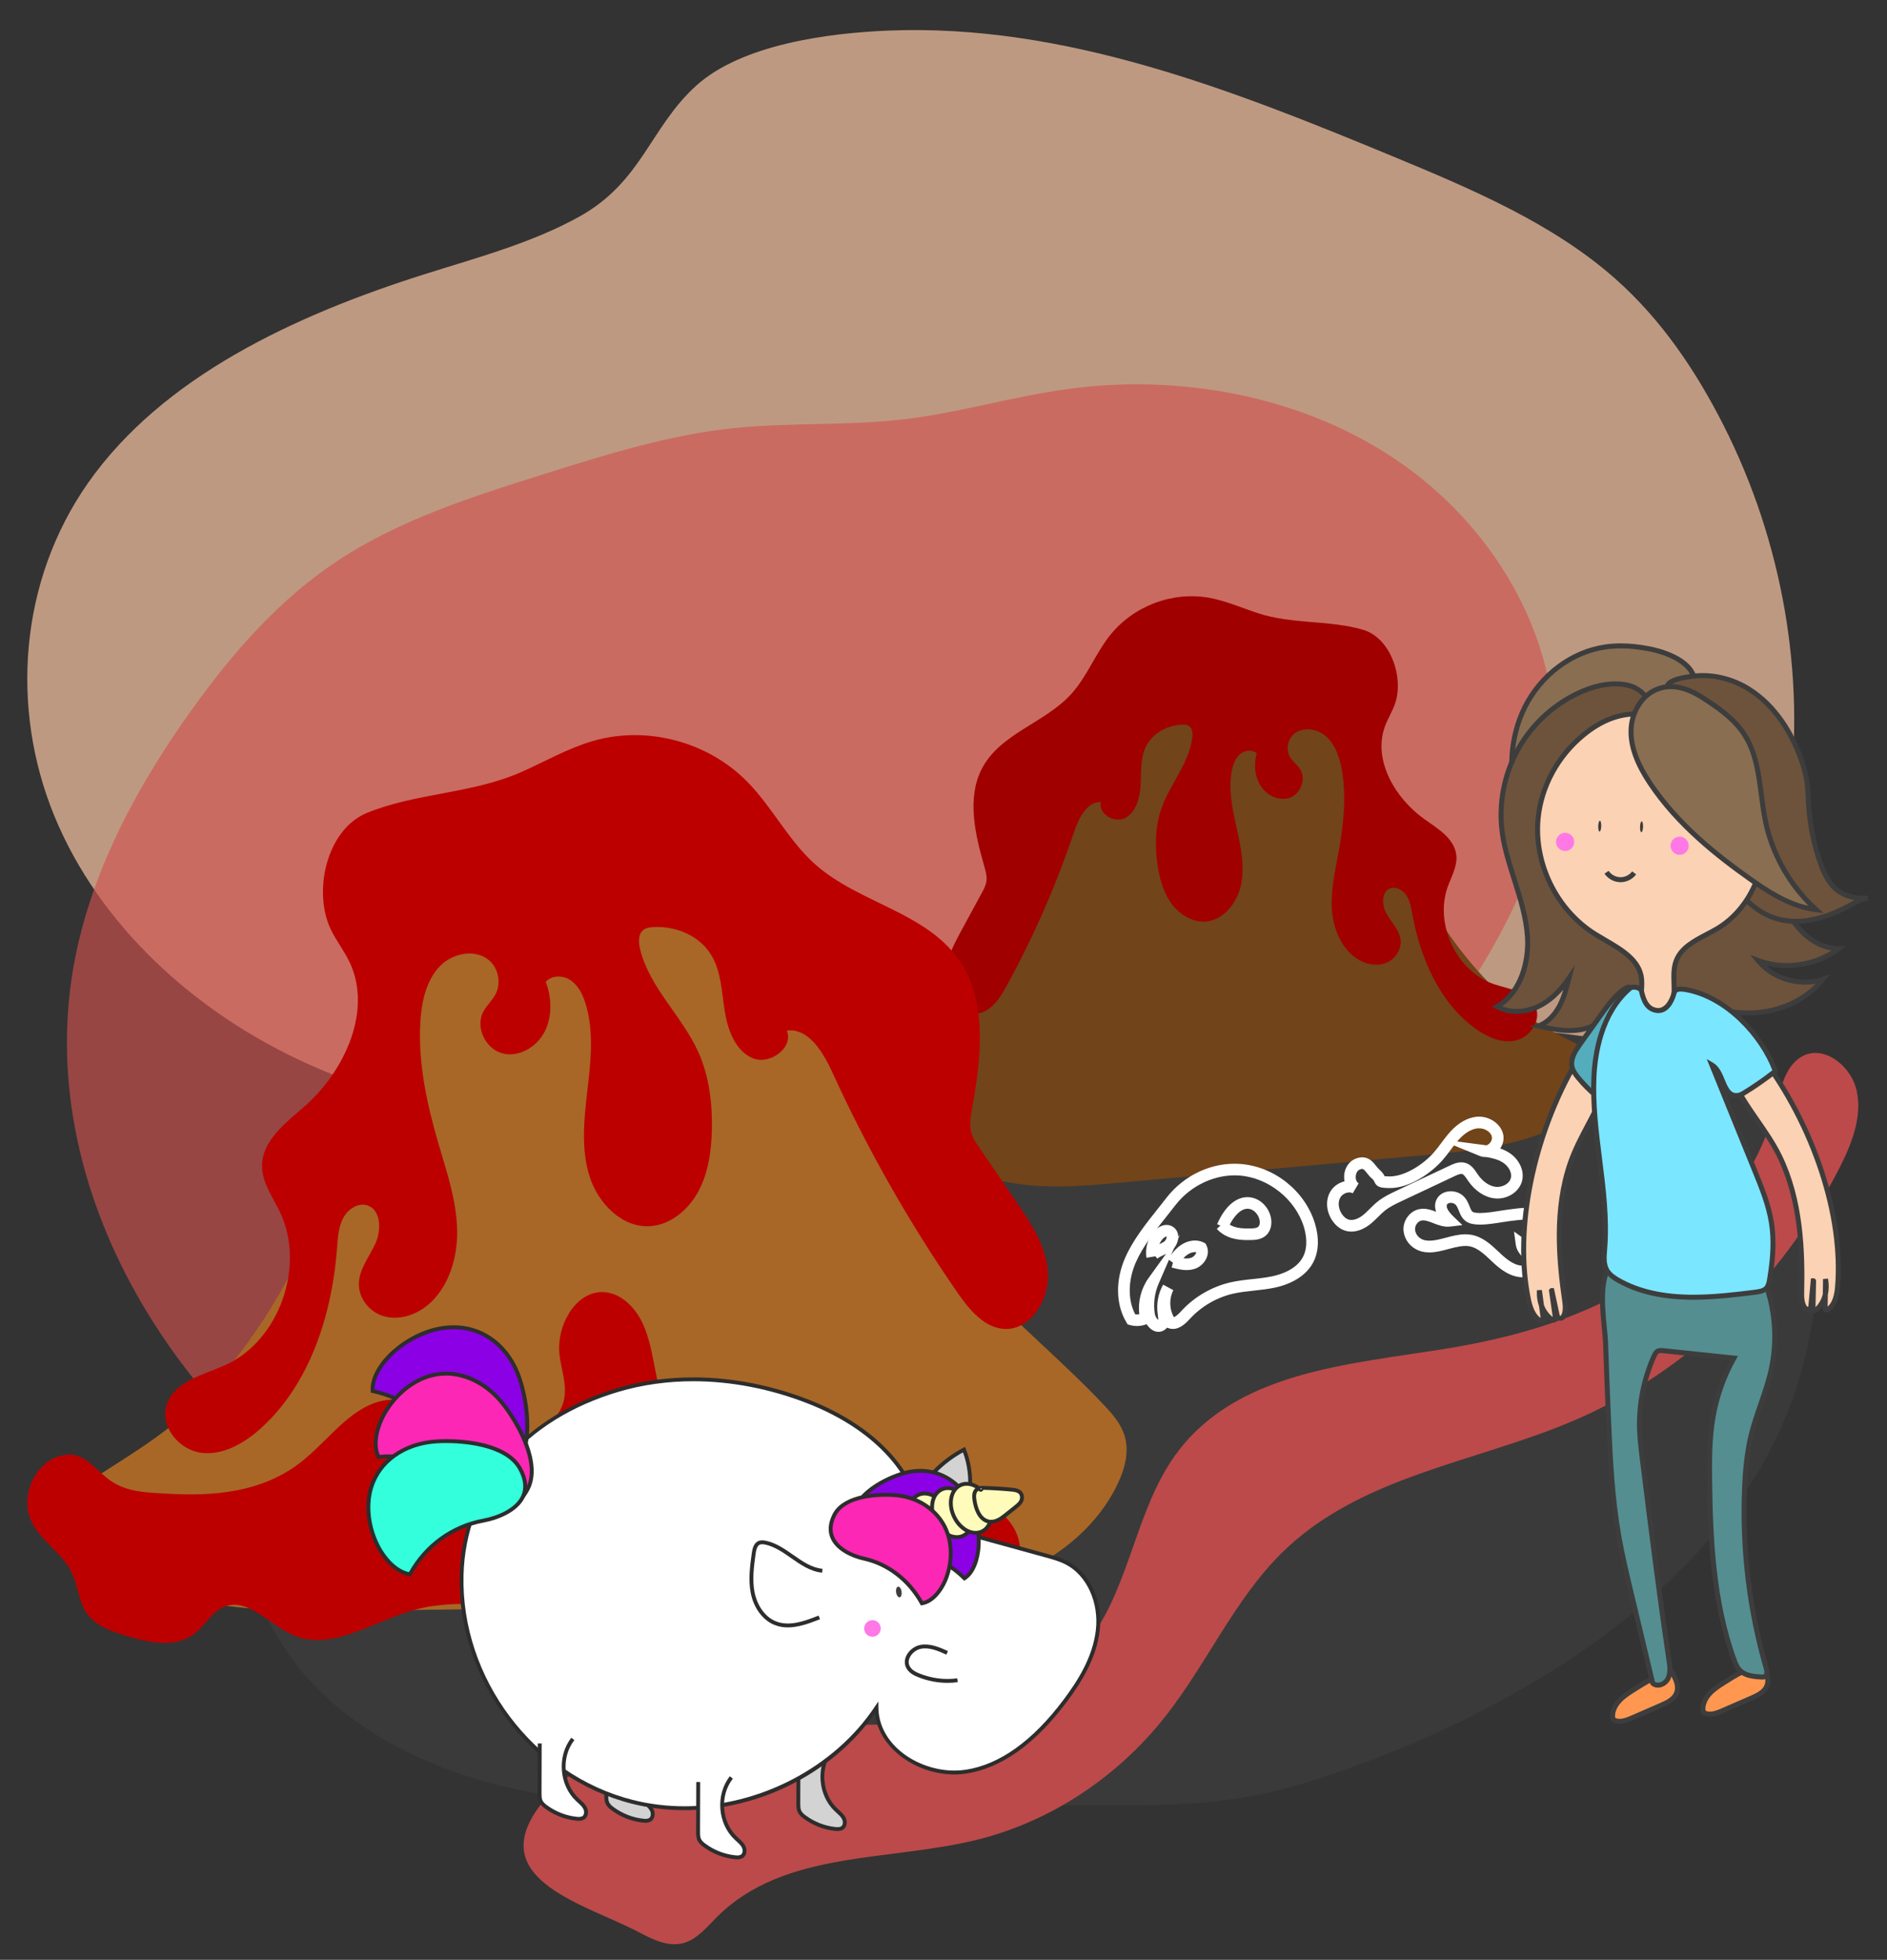 <?xml version="1.0" encoding="utf-8"?>
<!-- Generator: Adobe Illustrator 16.0.0, SVG Export Plug-In . SVG Version: 6.00 Build 0)  -->
<!DOCTYPE svg PUBLIC "-//W3C//DTD SVG 1.1//EN" "http://www.w3.org/Graphics/SVG/1.1/DTD/svg11.dtd">
<svg version="1.1" id="Calque_1" xmlns="http://www.w3.org/2000/svg" xmlns:xlink="http://www.w3.org/1999/xlink" x="0px" y="0px"
	 width="607.774px" height="631.043px" viewBox="0 0 607.774 631.043" enable-background="new 0 0 607.774 631.043"
	 xml:space="preserve">
<rect x="0" y="0" width="607.774" height="631.043" fill="#333333" stroke="none"/>
<g>
	<path opacity="0.68" fill="#FFCAA6" enable-background="new    " d="M186.611,69.742c-15.311,8.506-32.788,13.165-49.769,18.526
		c-42.22,13.338-84.564,33.169-108.478,67.238c-22.068,31.443-25.18,72.389-10.844,107.268
		c14.342,34.885,45.113,63.478,82.102,80.022c18.023,8.061,37.441,13.429,55.249,21.876c18.417,8.739,34.804,20.627,53.132,29.513
		c20.45,9.917,42.918,15.896,65.193,21.806c26.681,7.081,53.828,14.225,81.639,14.077c25.866-0.139,51.213-6.618,75.359-14.98
		c32.881-11.392,64.667-26.682,89.805-48.915c65.082-57.566,73.039-154.45,35.146-229.187
		c-8.764-17.281-19.807-33.865-34.844-47.193c-20.184-17.889-46.412-28.98-72.142-39.631C396.766,28.889,342.74,7.586,286.234,9.847
		c-19.609,0.783-47.337,4.491-61.987,17.726C209.407,40.982,206.816,58.511,186.611,69.742z"/>
	<path opacity="0.63" fill="#D1514E" enable-background="new    " d="M433.697,374.568c6.357-13.774,16.464-25.66,25.798-37.839
		c23.228-30.295,42.896-65.583,41.138-102.906c-1.622-34.45-22.391-67.088-52.455-86.784
		c-30.063-19.697-68.547-26.772-104.775-21.713c-17.659,2.462-34.805,7.649-52.519,9.712c-18.324,2.138-36.938,0.909-55.278,2.891
		c-20.461,2.214-40.176,8.379-59.722,14.511c-23.399,7.342-47.182,14.858-67.335,28.239c-18.747,12.446-33.56,29.466-46.43,47.349
		c-17.524,24.355-32.056,51.151-37.846,80.056C9.281,382.931,57.992,460.438,127.618,499.223
		c16.098,8.964,33.471,16.315,51.91,19.279c24.755,3.979,50.085-0.093,74.807-4.266c49.379-8.332,100.678-17.899,140.544-46.572
		c13.83-9.949,31.928-26,35.143-43.063C433.277,407.326,425.307,392.753,433.697,374.568z"/>
	<path fill="#3A3A3A" d="M210.015,362.532c-15.443,6.236-30.69,12.923-44.899,21.06c-27.102,15.514-50.171,36.271-67.023,60.307
		c-9.382,13.383-16.96,28.113-18.381,43.713c-2.022,22.252,9.092,44.618,27.218,60.511c18.126,15.888,42.702,25.605,68.084,29.656
		c18.7,2.988,37.834,3.058,56.853,3.124c40.547,0.132,81.093,0.268,121.641,0.396c15.786,0.058,31.691,0.097,47.181-2.54
		c12.495-2.126,24.521-5.975,36.248-10.269c63.285-23.188,122.887-64.116,141.555-121.317c5.754-17.62,7.389-36.026,9-54.282
		c0.715-8.088,1.396-16.413-1.436-24.146c-7.535-20.558-35.639-28.776-60.163-32.692C422.24,319.482,306.285,323.65,210.015,362.532
		z"/>
	<g>
		<path fill="#724419" d="M460.708,291.337c-13.59-23.793-19.786-51.208-21.923-78.526c-20.718-0.77-41.491-0.08-62.116,2.069
			c-3.181,0.33-6.496,0.742-9.165,2.498c-3.554,2.329-5.305,6.537-6.817,10.507c-11.596,30.381-21.553,62.103-41.184,88.03
			c-7.527,9.937-16.351,18.836-23.927,28.736c-1.638,2.145-3.261,4.426-3.765,7.078c-0.662,3.491,0.722,7.054,2.571,10.088
			c6.382,10.434,18.208,16.586,30.22,18.864c12.012,2.288,24.385,1.193,36.565,0.097c32.812-2.968,65.622-5.936,98.431-8.903
			c19.941-1.801,41.677-4.42,55.662-18.747c2.732-2.802,4.879-5.782,5.963-9.515c-11.019-7.312-23.665-11.15-34.195-20.147
			C476.463,314.418,467.598,303.396,460.708,291.337z"/>
		<path fill="#A00000" d="M449.215,226.887c-0.916,2.462-2.323,4.694-3.205,7.168c-3.848,10.79,3.404,23.046,12.709,29.664
			c4.353,3.094,9.753,6.276,10.339,11.67c0.385,3.588-1.587,6.873-2.788,10.228c-4.295,12.019,2.971,27.283,14.889,31.27
			c5.011,1.674,11.443,2.314,13.478,7.366c1.824,4.528-1.901,9.774-6.468,10.782c-4.565,1.006-9.329-1.143-13.194-3.985
			c-11.293-8.316-17.488-22.444-20.032-36.485c-0.396-2.173-0.75-4.438-1.965-6.269c-1.218-1.832-3.61-3.054-5.511-2.127
			c-2.7,1.315-2.355,5.552-0.772,8.246c1.583,2.695,4.022,5.071,4.395,8.177c0.356,3.02-1.529,5.992-4.167,7.243
			c-2.637,1.252-5.824,0.945-8.489-0.359c-5.632-2.748-8.768-9.377-9.371-15.762c-0.603-6.392,0.857-12.72,2.007-18.99
			c1.58-8.605,2.6-17.489,1.229-26.199c-0.686-4.311-2.116-8.802-5.403-11.589c-3.282-2.782-8.825-2.962-11.17,0.591
			c-1.228,1.854-1.328,4.502-0.13,6.432c0.864,1.385,2.276,2.329,3.153,3.709c1.995,3.135,0.209,7.799-3.116,9.109
			c-3.321,1.311-7.365-0.422-9.447-3.494c-2.079-3.072-2.382-7.151-1.431-10.715c-1.508-1.338-3.911-1.009-5.4,0.29
			c-1.483,1.299-2.209,3.314-2.599,5.309c-1.176,6.032,0.192,12.302,1.532,18.351c1.342,6.049,2.671,12.337,1.426,18.353
			c-1.247,6.015-5.843,11.671-11.789,11.886c-4.31,0.15-8.441-2.607-10.97-6.31c-2.521-3.697-3.649-8.218-4.224-12.674
			c-0.723-5.627-0.631-11.438,1.107-16.765c2.648-8.125,8.972-14.771,10.157-23.294c0.205-1.439,0.112-3.194-1.086-3.982
			c-0.617-0.407-1.389-0.435-2.106-0.412c-4.896,0.186-9.828,2.846-11.884,7.418c-1.651,3.674-1.31,7.963-1.542,12.042
			c-0.232,4.079-1.39,8.577-4.815,10.529c-3.428,1.953-9.011-1.159-7.965-5.077c-4.663-0.094-7.207,5.354-8.737,9.892
			c-5.782,17.13-13.05,33.686-21.684,49.413c-2.19,3.993-5.064,8.343-9.492,8.849c-5.408,0.613-9.951-5.34-10.187-11.004
			c-0.242-5.662,2.5-10.877,5.151-15.762c2.189-4.033,4.387-8.072,6.578-12.105c0.642-1.177,1.291-2.387,1.483-3.739
			c0.231-1.645-0.244-3.32-0.71-4.931c-2.978-10.297-5.602-21.87-0.814-31.223c5.871-11.45,20.293-14.73,28.847-24.159
			c5.035-5.546,7.773-12.958,12.439-18.839c7.534-9.502,20.189-14.29,32.036-12.128c5.393,0.986,10.499,3.274,15.744,4.979
			c11.054,3.598,23.029,2.121,33.795,5.325C448.085,205.486,452.322,218.508,449.215,226.887z"/>
	</g>
	<g>
		<path fill="#A86726" d="M99.414,397.985c16.696-37.811,21.737-79.916,20.7-121.234c30.968-4.38,62.249-6.564,93.528-6.541
			c4.828,0.006,9.859,0.109,14.151,2.322c5.692,2.945,8.971,8.988,11.856,14.703c22.125,43.786,41.986,89.85,75.473,125.696
			c12.836,13.744,27.461,25.723,40.369,39.407c2.793,2.962,5.584,6.14,6.748,10.043c1.537,5.126,0.013,10.694-2.298,15.521
			c-7.952,16.651-24.746,27.713-42.42,33.008c-17.674,5.298-36.403,5.574-54.855,5.813c-49.696,0.644-99.386,1.29-149.083,1.934
			c-30.197,0.396-63.223-0.16-86.437-19.479c-4.543-3.779-8.218-7.923-10.426-13.354c15.398-12.686,33.786-20.403,48.186-35.551
			C79.364,435.076,90.954,417.152,99.414,397.985z"/>
		<path fill="#BC0000" d="M106.646,299.49c1.75,3.553,4.213,6.688,5.923,10.264c7.447,15.594-1.524,35.116-14.464,46.483
			c-6.05,5.324-13.659,10.932-13.705,19.118c-0.03,5.446,3.447,10.067,5.765,14.914c8.311,17.364-0.226,41.395-17.482,49.224
			c-7.261,3.29-16.818,5.244-19.083,13.146c-2.034,7.082,4.369,14.372,11.38,15.179c7.012,0.797,13.821-3.163,19.182-8.037
			c15.656-14.236,22.755-36.392,24.396-57.854c0.256-3.322,0.428-6.774,1.969-9.706c1.542-2.934,4.938-5.146,7.94-4.054
			c4.259,1.562,4.392,7.972,2.441,12.256c-1.962,4.292-5.253,8.232-5.321,12.96c-0.07,4.586,3.227,8.753,7.377,10.223
			c4.148,1.47,8.883,0.511,12.678-1.855c8.025-4.994,11.695-15.428,11.606-25.106c-0.085-9.688-3.256-18.96-5.963-28.182
			c-3.714-12.671-6.622-25.833-5.911-39.128c0.355-6.579,1.81-13.543,6.304-18.225c4.498-4.688,12.784-5.812,16.859-0.847
			c2.126,2.597,2.688,6.55,1.188,9.63c-1.079,2.217-3.061,3.85-4.156,6.057c-2.497,5.012,0.905,11.738,6.091,13.189
			c5.188,1.453,10.994-1.773,13.635-6.709c2.643-4.94,2.458-11.105,0.481-16.295c2.051-2.25,5.72-2.129,8.148-0.406
			c2.427,1.721,3.824,4.636,4.716,7.556c2.701,8.868,1.628,18.492,0.551,27.781c-1.078,9.287-2.091,18.933,0.712,27.758
			c2.806,8.825,10.575,16.605,19.528,15.998c6.497-0.438,12.27-5.225,15.479-11.173c3.211-5.938,4.202-12.89,4.37-19.672
			c0.215-8.553-0.83-17.269-4.258-24.987c-5.232-11.784-15.757-20.774-18.862-33.373c-0.521-2.127-0.661-4.775,1.013-6.143
			c0.863-0.7,2.006-0.869,3.096-0.938c7.376-0.487,15.187,2.741,18.99,9.277c3.054,5.257,3.204,11.747,4.179,17.825
			c0.978,6.085,3.424,12.655,8.859,15.055c5.437,2.402,13.347-3.132,11.155-8.85c6.989-0.861,11.649,6.914,14.65,13.493
			c11.342,24.801,24.814,48.528,40.217,70.784c3.903,5.65,8.895,11.735,15.624,11.798c8.21,0.079,14.095-9.562,13.583-18.098
			c-0.518-8.536-5.438-15.935-10.177-22.854c-3.918-5.714-7.837-11.427-11.754-17.146c-1.14-1.669-2.312-3.383-2.805-5.376
			c-0.607-2.435-0.15-5.02,0.296-7.508c2.87-15.921,5.014-33.692-3.628-46.975c-10.586-16.272-32.74-18.956-47.037-31.767
			c-8.414-7.54-13.682-18.231-21.597-26.338c-12.783-13.083-32.508-18.312-49.952-13.229c-7.943,2.318-15.252,6.543-22.854,9.915
			c-16.035,7.117-34.225,6.763-49.888,13.237C105.018,267.208,100.69,287.402,106.646,299.49z"/>
		<path fill="#BC0000" d="M18.1,469.222c-6.9,2.648-11.067,11.935-8.593,19.138c2.561,7.457,10.442,11.194,13.728,18.281
			c1.849,3.993,2.121,8.828,4.485,12.48c2.835,4.387,8.003,6.11,12.813,7.572c7.423,2.248,16.173,4.252,22.501-0.957
			c2.972-2.443,4.999-6.244,8.356-7.991c7.864-4.102,15.135,5.289,22.971,8.743c12.528,5.515,26.371-4.777,39.851-8.31
			c7.242-1.901,14.719-1.814,22.097-1.712c14.729,0.205,29.459,0.4,44.191,0.605c9.475,0.126,19.11,0.282,28.012,3.424
			c6.803,2.4,12.928,6.455,19.379,9.739c6.309,3.217,13.129,5.743,20.229,5.623c7.099-0.12,14.546-3.215,18.943-9.43
			c2.717-3.83,4.537-8.979,8.693-10.674c2.434-0.996,5.088-0.497,7.627-0.199c5.813,0.692,12.034,0.217,17.192-3.063
			c5.157-3.28,8.883-9.89,7.685-16.041c-0.593-3.031-2.275-5.656-4.232-7.865c-10.935-12.4-30.288-12.785-45.007-4.787
			c-4.869,2.64-9.44,6.089-14.621,7.809c-12.661,4.209-25.955-2.896-34.984-12.71c-8.534-9.27-14.655-21.1-17.57-33.922
			c-1.414-6.222-2.11-12.753-4.681-18.482c-2.573-5.731-7.638-10.681-13.647-10.443c-8.444,0.331-14.31,11.005-13.329,19.991
			c0.509,4.677,2.334,9.237,1.599,13.935c-1.239,7.937-9.544,12.938-16.95,12.844c-7.407-0.093-14.126-3.859-20.756-7.144
			c-6.624-3.286-13.939-6.217-21.25-4.549c-10.402,2.375-17.339,13.043-26.084,19.816c-12.552,9.722-28.262,10.877-42.829,10.025
			c-6.716-0.395-13.109-0.412-18.589-4.387C29.697,472.487,26.393,466.044,18.1,469.222z"/>
	</g>
	<path fill="#BC4A4A" d="M224.109,555.952c22.329-2.92,44.969,0.456,67.422-0.944c22.454-1.4,46.283-8.771,60.028-27.9
		c12.361-17.204,14.483-40.979,26.756-58.249c19.275-27.131,55.515-29.442,86.929-34.504c22.455-3.617,44.875-9.97,64.347-22.508
		c19.477-12.538,35.858-31.836,42.233-55.247c1.67-6.125,3.152-13.218,8.35-16.306c7.014-4.161,16.18,2.772,17.889,11.188
		c1.709,8.409-1.721,16.985-5.568,24.535c-18.59,36.518-49.262,65.767-85.22,81.246c-31.976,13.759-69.084,17.758-94.461,42.793
		c-15.188,14.985-24.188,35.792-37.522,52.69c-15.501,19.652-36.999,33.751-60.354,39.587c-28.717,7.174-62.282,3.337-83.931,24.842
		c-3.344,3.323-6.507,7.313-10.922,8.503c-4.838,1.303-9.795-1.125-14.269-3.49c-16.752-8.85-48.769-16.525-32.861-39.456
		C184.356,566.292,205.988,558.325,224.109,555.952z"/>
	<path fill="#FFFFFF" d="M373.129,428.853c-1.558,0-2.913-1.058-3.812-2.468c-1.703,0.67-3.67,0.77-5.423,0.261l-0.703-0.204
		l-0.378-0.629c-3.473-5.771-3.612-13.585-0.377-20.906c2.495-5.649,6.609-10.824,10.588-15.824
		c0.906-1.143,1.798-2.264,2.652-3.371c5.706-7.363,14.708-11.57,23.737-10.929c10.943,0.769,20.851,8.623,24.091,19.099
		c1.444,4.69,1.26,9.146-0.517,12.556c-2.093,4.021-6.514,6.929-12.449,8.186c-2.222,0.469-4.473,0.709-6.647,0.946
		c-2.407,0.259-4.68,0.505-6.912,1.028c-5.185,1.23-10.034,4.063-13.653,7.978c-1.152,1.244-3.085,3.335-5.549,3.335
		c-0.466,0-0.928-0.076-1.373-0.221l-0.531-0.178c-0.198,0.244-0.434,0.47-0.72,0.675
		C374.55,428.621,373.846,428.853,373.129,428.853z M380.065,397.477l-6.897,15.883c-1.301,2.996-1.74,6.422-1.23,9.645
		c0.142,0.884,0.703,1.712,1.077,2.009c0.073-0.409-0.063-1.35-0.133-1.833c-0.479-3.375,0.149-6.703,1.75-9.53l3.285,1.781
		c-1.384,2.673-1.302,6.061,0.156,8.689c0.824-0.262,1.938-1.467,2.509-2.084c4.115-4.453,9.636-7.679,15.537-9.077
		c2.462-0.58,4.958-0.848,7.372-1.106c2.178-0.234,4.237-0.457,6.275-0.89c2.792-0.59,7.792-2.187,9.907-6.254
		c1.779-3.414,0.928-7.56,0.258-9.726c-2.75-8.891-11.488-15.821-20.781-16.473c-7.703-0.533-15.641,3.189-20.517,9.488
		c-0.862,1.119-1.765,2.255-2.685,3.407c-3.83,4.817-7.792,9.8-10.091,15.011c-2.573,5.82-2.644,12.165-0.229,16.78
		c0.436,0.054,0.886,0.045,1.319-0.025c-0.484-4.07,0.588-8.319,2.988-11.65L380.065,397.477z"/>
	<path fill="#FFFFFF" d="M401.786,399.299c-3.043,0-6.896-0.418-9.881-3.584l1.157-1.089l-1.038-0.441
		c1.163-2.718,3.235-6.296,6.511-7.926s7.007-0.655,9.291,2.421c1.105,1.47,2.085,3.927,1.496,6.393
		c-0.439,1.848-1.817,4.076-5.872,4.199C402.933,399.283,402.376,399.299,401.786,399.299z M396.079,394.338
		c1.998,1.221,4.424,1.274,7.263,1.193c1.886-0.055,2.193-0.686,2.346-1.325c0.267-1.126-0.255-2.493-0.855-3.29
		c-1.227-1.648-2.957-2.138-4.632-1.312C398.73,390.336,397.266,392.028,396.079,394.338z"/>
	<path fill="#FFFFFF" d="M372.75,405.273l-0.618-0.748l-2.867,0.474c-0.48-2.907,0.335-6.006,2.188-8.289
		c1.514-1.867,4.165-3.052,6.303-1.699c1.047,0.659,1.668,1.741,1.738,3.046c0.091,1.654-0.757,3.488-2.107,4.562
		c-0.858,0.683-1.816,1.134-2.658,1.534C373.979,404.504,373.276,404.837,372.75,405.273z M375.718,398.145
		c-0.188,0-0.828,0.265-1.366,0.923c-0.386,0.476-0.7,1.005-0.939,1.572c0.618-0.298,1.194-0.589,1.647-0.946
		c0.582-0.464,0.781-1.336,0.683-1.546C375.736,398.147,375.726,398.145,375.718,398.145z"/>
	<path fill="#FFFFFF" d="M382.169,408.957c-1.769,0-3.455-0.461-4.805-0.83l0.42-1.536l-1.63-1.197
		c1.145-1.563,2.446-3.331,4.313-4.573c2.347-1.545,5.126-1.819,7.258-0.719l0.522,0.268l0.273,0.521
		c0.65,1.229,0.7,2.673,0.139,4.062c-0.676,1.669-2.157,3.052-3.867,3.611C383.919,408.849,383.033,408.957,382.169,408.957z
		 M381.134,405.145c0.906,0.12,1.747,0.11,2.498-0.139c0.66-0.214,1.302-0.812,1.563-1.459c0.048-0.12,0.081-0.236,0.099-0.349
		c-0.832-0.123-1.851,0.136-2.762,0.739C382.032,404.27,381.568,404.684,381.134,405.145z"/>
	<path fill="#FFFFFF" d="M435.249,396.569c-0.743,0-1.46-0.118-2.142-0.346c-1.487-0.493-2.835-1.552-3.89-3.055
		c-2.027-2.87-2.358-6.52-0.841-9.298c0.952-1.743,2.725-3.03,4.671-3.481c-0.131-0.641-0.17-1.32-0.109-2.015
		c0.216-2.466,1.634-4.492,3.7-5.289c0.748-0.288,1.439-0.427,2.114-0.427c2.298,0,3.551,1.596,4.468,2.763
		c0.352,0.445,0.683,0.869,1.021,1.158c1.037,0.887,1.481,1.645,1.718,2.152c0.288,0.03,0.777,0.058,1.611,0.075h0.004
		c4.97,0,10.89-3.891,14.259-7.733c0.841-0.959,1.599-1.976,2.402-3.055c0.161-0.214,0.321-0.43,0.481-0.644l0,0l0.288-0.385
		c0.677-0.891,1.381-1.785,2.155-2.632c2.601-2.838,5.515-4.482,8.432-4.758c3.945-0.399,7.82,2.199,8.568,5.681
		c0.322,1.505-0.022,3.14-0.951,4.529c0.989,0.343,1.975,0.791,2.913,1.398c3.193,2.063,4.901,5.73,4.15,8.921
		c-0.864,3.641-4.824,6.233-8.946,5.74c-3.188-0.377-6.279-2.436-8.476-5.653l-0.293-0.436c-0.516-0.772-1.051-1.566-1.592-1.741
		c-0.549-0.172-1.507,0.226-2.396,0.649l-17.028,8.019c-1.895,0.891-3.847,1.808-5.456,3.085c-0.762,0.607-1.467,1.309-2.217,2.052
		c-0.854,0.85-1.743,1.731-2.769,2.513C439.241,395.78,437.164,396.569,435.249,396.569z M434.556,383.952
		c-1.14,0-2.358,0.722-2.899,1.711c-0.823,1.512-0.576,3.662,0.617,5.353c0.587,0.836,1.303,1.425,2.019,1.662
		c1.265,0.424,2.974-0.087,4.54-1.286c0.832-0.638,1.596-1.396,2.402-2.199c0.786-0.781,1.601-1.587,2.523-2.323
		c1.947-1.549,4.202-2.607,6.191-3.542l17.024-8.02c1.12-0.528,2.33-1.05,3.681-1.05c0.504,0,0.992,0.076,1.455,0.224
		c1.775,0.57,2.761,2.038,3.551,3.217l0.273,0.406c1.591,2.33,3.714,3.807,5.831,4.053c1.954,0.226,4.394-0.881,4.868-2.884
		c0.441-1.873-0.944-3.894-2.539-4.925c-1.641-1.058-3.649-1.504-5.433-1.786c-0.703,0.039-1.402-0.081-2.057-0.349l-8.304-3.38
		c-0.354,0.46-0.708,0.933-1.068,1.42c-0.813,1.088-1.652,2.216-2.59,3.283c-3.803,4.338-10.716,9.011-16.903,9.011
		c-0.002,0,0,0,0,0h-0.25c-2.638-0.06-4.052-0.178-4.842-2.06c-0.118-0.282-0.233-0.55-0.838-1.07
		c-0.619-0.529-1.103-1.143-1.528-1.687c-1.173-1.491-1.385-1.51-2.296-1.157c-0.868,0.337-1.256,1.353-1.322,2.125
		c-0.068,0.775,0.136,1.847,0.936,2.331l-1.909,3.214C435.361,384.052,434.981,383.952,434.556,383.952z M469.327,367.557
		l8.226,1.073c0.391,0.051,0.781,0.104,1.174,0.162c0.465-0.117,0.952-0.472,1.31-0.965c0.409-0.565,0.585-1.224,0.469-1.759
		c-0.401-1.867-2.678-2.924-4.563-2.746c-2.5,0.235-4.656,2.066-6.024,3.558C469.718,367.103,469.52,367.328,469.327,367.557z"/>
	<path fill="#FFFFFF" d="M490.379,411.272c-3.955,0-7.324-2.731-9.513-4.784l-0.687-0.644c-2.111-1.996-4.297-4.063-6.834-4.544
		c-1.938-0.366-4.353,0.221-6.816,0.882c-1.997,0.54-4.065,1.095-6.126,1.097c-1.677,0-3.138-0.359-4.475-1.105
		c-2.426-1.354-3.955-3.942-3.894-6.595c0.067-2.886,2.161-5.547,4.873-6.191c0.482-0.114,0.987-0.17,1.502-0.17
		c1.495,0,2.844,0.468,4.145,0.974c-0.607-1.695-0.324-3.049,0.179-4.029c0.82-1.614,2.523-2.58,4.553-2.58
		c1.293,0,2.555,0.403,3.547,1.137c1.436,1.062,2.029,2.547,2.506,3.744c0.326,0.824,0.608,1.536,1.026,1.777
		c0.142,0.08,0.721,0.345,2.322,0.345c2.045,0,4.652-0.424,6.554-0.729c0.767-0.127,1.442-0.235,1.975-0.304l1.145-0.151
		c1.734-0.231,3.525-0.472,5.333-0.472c1.835,0,3.432,0.256,4.883,0.772c2.479,0.894,4.602,2.953,5.537,5.385
		c0.738,1.919,0.653,3.897-0.237,5.563c-1.173,2.191-3.694,3.638-6.416,3.687c-0.003,0-0.004,0-0.006,0
		c-0.29,0-0.573-0.016-0.859-0.039c1.017,1.905,1.159,4.275-0.479,5.778c-0.678,0.626-1.594,1.008-2.721,1.137
		C491.06,411.253,490.719,411.272,490.379,411.272z M471.973,397.44c0.716,0,1.411,0.063,2.068,0.187
		c3.613,0.689,6.319,3.248,8.708,5.502l0.668,0.632c1.857,1.741,4.706,4.09,7.54,3.741c0.493-0.058,0.625-0.176,0.627-0.176
		c0.108-0.099,0.024-0.925-0.573-1.716c-0.203-0.269-0.427-0.529-0.647-0.795c-0.852-1.01-1.909-2.269-2.142-3.977l-0.581-4.285
		l3.52,2.514c0.976,0.697,2.489,1.531,4.139,1.531c1.464-0.027,2.743-0.714,3.279-1.714c0.477-0.892,0.288-1.826,0.047-2.457
		c-0.542-1.401-1.873-2.688-3.313-3.206c-2.195-0.787-5.399-0.526-8.453-0.114l-1.174,0.154c-0.497,0.063-1.13,0.168-1.846,0.282
		c-2.029,0.327-4.809,0.778-7.153,0.778l0,0c-1.84,0-3.213-0.279-4.198-0.85c-1.537-0.892-2.142-2.412-2.626-3.63
		c-0.361-0.905-0.671-1.689-1.248-2.113c-0.346-0.257-0.844-0.409-1.329-0.409c-0.459,0-1.02,0.145-1.222,0.541
		c-0.408,0.797,0.356,2.213,2.102,3.885l2.854,2.732l-3.926,0.473c-1.998,0.237-3.868-0.484-5.473-1.112
		c-1.439-0.562-2.779-1.064-3.853-0.815c-1.072,0.256-1.969,1.441-1.996,2.641c-0.032,1.266,0.765,2.567,1.977,3.244
		c1.95,1.085,4.746,0.493,7.808-0.334C467.628,398.019,469.767,397.44,471.973,397.44z"/>
	<path fill="#FFFFFF" d="M199.38,558.444c-2.281,0-4.332-1.28-5.22-3.259c-0.423-0.941-0.521-2.015-0.294-3.058
		c-0.558-0.118-1.081-0.274-1.586-0.485c-2.12-0.877-4.29-3.066-4.351-5.983c-0.057-2.949,2.313-5.586,5.284-5.878
		c2.312-0.219,4.715,0.809,6.738,2.851l0.243,0.246c0.268,0.28,0.717,0.743,0.91,0.803c0.047-0.032,0.335-0.236,0.768-0.609
		l9.292-8.02c1.004-0.866,2.042-1.762,2.78-2.803c0.373-0.526,0.688-1.101,1.006-1.675c0.407-0.729,0.828-1.491,1.364-2.213
		c1.444-1.956,3.392-2.994,5.372-2.745c1.16,0.15,2.296,0.746,3.295,1.72c1.833,1.789,2.679,4.42,2.154,6.706
		c-0.306,1.341-1.134,2.486-2.208,3.213c0.13,0.367,0.225,0.762,0.281,1.17c0.257,1.883-0.401,3.654-1.717,4.622
		c-0.741,0.545-1.517,0.823-2.302,0.823c-1.408,0-2.382-0.859-3.091-1.491c-0.235-0.207-0.465-0.426-0.727-0.58
		c-0.635-0.373-1.043-0.737-1.343-1.085c-0.144,0.024-0.326,0.06-0.559,0.107c-2.755,0.581-5.722,4.061-7.115,7.036
		c-0.372,0.788-0.678,1.608-0.987,2.427c0,0,0,0,0,0.004l4.117,0.82l-4.583,0.391c-0.235,0.596-0.488,1.191-0.778,1.777
		c-1.234,2.498-2.92,4.179-4.881,4.858C200.652,558.343,200.026,558.444,199.38,558.444z M197.829,552.274
		c-0.073,0.078-0.166,0.213-0.239,0.403c-0.13,0.34-0.138,0.713-0.021,0.974c0.439,0.978,1.678,1.221,2.443,0.954
		c1.191-0.412,2.075-1.673,2.635-2.743l-4.276,0.367C198.191,552.248,198.01,552.263,197.829,552.274z M197.87,548.466
		c0.23,0,0.467,0.023,0.707,0.068l5.072,1.014c0.074-0.192,0.146-0.388,0.22-0.583c0.343-0.909,0.689-1.822,1.101-2.694
		c0.267-0.572,0.58-1.158,0.933-1.744l-1.585,1.367c-0.61,0.533-1.751,1.519-3.271,1.519l-0.377-0.018
		c-1.462-0.162-2.443-1.173-3.159-1.913l-0.216-0.222c-1.205-1.215-2.535-1.885-3.716-1.759c-0.921,0.091-1.933,0.969-1.912,2.087
		c0.024,1.148,1.071,2.197,2.043,2.6c0.85,0.353,1.978,0.464,3.25,0.395C197.257,548.505,197.561,548.466,197.87,548.466z
		 M216.522,536.907c1.41,0,2.003,0.884,2.226,1.215c0.102,0.15,0.168,0.249,0.513,0.45c0.523,0.31,0.943,0.681,1.314,1.008
		c0.187,0.168,0.449,0.4,0.618,0.515c0.024-0.016,0.05-0.033,0.08-0.058c0.172-0.126,0.304-0.575,0.232-1.104
		c-0.083-0.61-0.381-1.037-0.62-1.128l1.301-3.506c0.576,0.054,1.153-0.433,1.305-1.098c0.233-1.007-0.229-2.32-1.122-3.193
		c-0.402-0.391-0.822-0.64-1.152-0.683c-0.673-0.023-1.323,0.479-1.899,1.258c-0.391,0.529-0.735,1.148-1.1,1.804
		c-0.371,0.668-0.753,1.358-1.226,2.027c-0.79,1.112-1.746,2.025-2.663,2.838c0.124-0.033,0.247-0.063,0.372-0.087
		C215.588,536.979,216.098,536.907,216.522,536.907z"/>
	<g>
		<g>
			<path fill="#D3D3D3" d="M195.316,562.02c0,5.335-0.044,10.713-0.044,16.051c0,0.799,0,1.646,0.311,2.402
				c0.356,0.844,1.067,1.467,1.823,1.999c2.846,2.09,6.27,3.425,9.783,3.779c0.756,0.091,1.6,0.091,2.268-0.354
				c0.934-0.71,0.978-2.178,0.4-3.203c-0.578-1.021-1.556-1.776-2.401-2.579c-5.247-4.892-5.914-13.918-1.467-19.564"/>
			<path fill="#2D2D2D" d="M207.889,586.922c-0.281,0-0.543-0.021-0.773-0.049c-3.619-0.367-7.107-1.714-10.08-3.896
				c-0.708-0.499-1.589-1.216-2.029-2.265c-0.361-0.872-0.361-1.813-0.361-2.643c0-2.671,0.011-5.35,0.022-8.029
				c0.012-2.679,0.023-5.354,0.023-8.021h1.249c0,2.667-0.01,5.347-0.022,8.027c-0.011,2.677-0.022,5.356-0.022,8.023
				c0,0.748,0,1.521,0.265,2.161c0.315,0.752,1.023,1.32,1.605,1.729c2.763,2.029,6.128,3.333,9.486,3.668
				c0.544,0.067,1.318,0.108,1.858-0.252c0.633-0.483,0.626-1.626,0.203-2.373c-0.408-0.72-1.053-1.308-1.736-1.927
				c-0.186-0.168-0.371-0.336-0.551-0.508c-5.5-5.127-6.201-14.472-1.528-20.404l0.981,0.772
				c-4.287,5.443-3.644,14.018,1.403,18.721c0.176,0.168,0.356,0.33,0.534,0.493c0.727,0.659,1.477,1.342,1.984,2.237
				c0.695,1.227,0.673,3.061-0.564,4.008C209.208,586.813,208.505,586.922,207.889,586.922z"/>
		</g>
		<g>
			<path fill="#D3D3D3" d="M257.171,564.687c0,5.334-0.043,10.713-0.043,16.054c0,0.799,0,1.644,0.311,2.398
				c0.355,0.845,1.066,1.468,1.824,2.003c2.844,2.09,6.269,3.425,9.781,3.78c0.757,0.087,1.603,0.087,2.27-0.355
				c0.932-0.713,0.977-2.181,0.399-3.202c-0.579-1.025-1.557-1.779-2.402-2.58c-5.247-4.892-5.914-13.919-1.467-19.565"/>
			<path fill="#2D2D2D" d="M269.745,589.592c-0.281,0-0.544-0.024-0.774-0.051c-3.619-0.367-7.108-1.714-10.079-3.895
				c-0.709-0.502-1.59-1.218-2.03-2.264c-0.361-0.875-0.361-1.816-0.361-2.643c0-2.67,0.011-5.353,0.023-8.031
				c0.011-2.676,0.022-5.354,0.022-8.022h1.25c0,2.668-0.011,5.349-0.023,8.028c-0.012,2.679-0.022,5.357-0.022,8.025
				c0,0.746,0,1.521,0.265,2.162c0.315,0.748,1.023,1.315,1.606,1.728c2.76,2.03,6.125,3.329,9.484,3.669
				c0.547,0.063,1.32,0.104,1.86-0.255c0.631-0.481,0.625-1.625,0.203-2.373c-0.409-0.722-1.056-1.308-1.739-1.928
				c-0.185-0.168-0.37-0.336-0.549-0.505c-5.499-5.127-6.2-14.476-1.528-20.406l0.982,0.771c-4.287,5.443-3.645,14.019,1.402,18.724
				c0.174,0.165,0.352,0.328,0.532,0.49c0.728,0.659,1.479,1.341,1.987,2.237c0.693,1.229,0.672,3.064-0.565,4.008
				C271.064,589.48,270.36,589.592,269.745,589.592z"/>
		</g>
		<g>
			<path fill="#FFFFFF" d="M199.185,447.513c19.965-5.872,41.844-3.779,61.231,3.824c17.256,6.759,34.196,20.053,36.288,38.462
				c13.43,3.693,26.858,7.428,40.331,11.12c2.27,0.623,4.536,1.244,6.625,2.357c7.473,3.912,10.896,13.296,9.917,21.699
				c-0.978,8.404-5.468,15.964-10.539,22.723c-8.049,10.716-18.63,20.723-31.884,22.767c-13.251,2.049-28.68-7.203-28.857-20.589
				c-16.632,24.949-49.672,37.665-78.71,30.283c-32.46-8.227-55.763-39.711-54.917-72.971
				C149.425,477.304,170.636,455.962,199.185,447.513z"/>
			<path fill="#2D2D2D" d="M220.498,582.869c-5.831,0-11.573-0.707-17.065-2.103c-32.434-8.221-56.246-39.86-55.389-73.597
				c0.363-14.369,5.548-27.602,14.993-38.273c8.899-10.052,21.338-17.652,35.971-21.985c7.688-2.259,15.863-3.403,24.296-3.403
				c12.339,0,25.25,2.504,37.341,7.246c20.953,8.208,34.608,22.6,36.628,38.556c5.767,1.584,11.534,3.178,17.304,4.775
				c7.532,2.077,15.07,4.161,22.624,6.23c2.262,0.621,4.602,1.262,6.754,2.408c7.125,3.731,11.339,12.91,10.244,22.324
				c-1.077,9.246-6.263,17.163-10.66,23.026c-10.163,13.531-21.026,21.272-32.288,23.008c-1.249,0.191-2.545,0.292-3.848,0.292
				c-6.221,0-12.589-2.192-17.47-6.018c-4.699-3.68-7.543-8.467-8.145-13.639c-6.532,9.243-15.521,16.989-26.102,22.467
				C244.719,579.867,232.552,582.869,220.498,582.869z M223.304,444.755c-8.314,0-16.37,1.131-23.943,3.356
				c-30.643,9.067-49.36,31.159-50.067,59.092c-0.842,33.168,22.565,64.27,54.447,72.353c5.391,1.368,11.03,2.064,16.757,2.064
				c24.229,0,48.282-12.595,61.277-32.091l1.119-1.675l0.025,2.015c0.162,12.117,12.79,20.254,24.484,20.254
				c1.239,0,2.469-0.09,3.656-0.273c10.93-1.687,21.521-9.264,31.479-22.527c4.303-5.736,9.375-13.47,10.419-22.418
				c1.035-8.909-2.904-17.575-9.588-21.074c-2.032-1.083-4.304-1.706-6.5-2.31c-7.554-2.069-15.091-4.152-22.626-6.233
				c-5.905-1.63-11.805-3.262-17.707-4.883l-0.408-0.11l-0.047-0.422c-1.777-15.656-15.195-29.846-35.893-37.954
				C248.242,447.232,235.489,444.755,223.304,444.755z"/>
		</g>
		<path fill="#2D2D2D" d="M305.17,541.874c-3.174,0-6.375-0.615-9.41-1.822c-1.412-0.556-3.137-1.412-3.936-3.114
			c-0.577-1.197-0.529-2.584,0.14-3.903c0.866-1.71,2.631-3.037,4.492-3.383c3.024-0.556,6.041,0.687,8.871,2.006l-0.527,1.134
			c-2.646-1.236-5.456-2.399-8.117-1.909c-1.468,0.271-2.918,1.361-3.604,2.718c-0.345,0.683-0.648,1.72-0.126,2.799
			c0.613,1.312,2.069,2.021,3.268,2.493c3.897,1.549,8.078,2.071,12.092,1.519l0.173,1.235
			C307.388,541.799,306.281,541.874,305.17,541.874z"/>
		<path fill="#2D2D2D" d="M253.749,524.022c-1.486,0-2.945-0.243-4.374-0.826c-3.746-1.53-6.649-5.473-7.581-10.286
			c-0.832-4.294-0.203-8.831,0.35-12.833c0.202-1.456,0.621-3.208,2.099-3.866c0.86-0.344,1.77-0.227,2.467-0.085
			c3.285,0.694,6.09,2.655,8.802,4.553c3.057,2.132,5.943,4.149,9.408,4.465l-0.113,1.244c-3.796-0.345-6.956-2.552-10.011-4.688
			c-2.61-1.821-5.308-3.71-8.338-4.35c-0.556-0.112-1.203-0.199-1.729,0.012c-0.893,0.399-1.192,1.752-1.347,2.886
			c-0.541,3.905-1.153,8.335-0.361,12.424c0.667,3.452,2.812,7.726,6.825,9.366c4.207,1.718,8.932,0.117,13.808-1.824l0.463,1.163
			C260.571,522.788,257.093,524.022,253.749,524.022z"/>
		<g>
			<path fill="#D3D3D3" d="M294.79,482.286c3.515-6.582,9.071-12.051,15.698-15.519c3.248,8.137,2.535,17.74-1.779,25.347"/>
			<path fill="#2D2D2D" d="M309.253,492.422l-1.087-0.617c4.098-7.225,4.844-16.413,1.993-24.153
				c-6.252,3.432-11.496,8.708-14.817,14.929l-1.103-0.589c3.546-6.646,9.214-12.247,15.96-15.779l0.612-0.319l0.256,0.645
				C314.346,474.75,313.65,484.671,309.253,492.422z"/>
		</g>
		<g>
			<path fill="#8B00E5" d="M291.233,474.327c6.895-1.958,14.764-0.045,19.612,6.892c3.069,4.357,4.668,10.539,4.358,16.497
				c-0.225,4.225-1.69,8.714-4.582,10.494c-6.403-6.358-14.583-9.293-22.5-8.136c-5.337,0.8-14.631-0.4-13.741-10.938
				C275.136,480.683,286.164,475.75,291.233,474.327z"/>
			<path fill="#2D2D2D" d="M310.53,509.001l-0.349-0.345c-5.326-5.29-11.952-8.203-18.654-8.203c-1.109,0-2.225,0.081-3.316,0.24
				c-0.914,0.135-1.864,0.204-2.814,0.204c-2.299,0-6.561-0.438-9.276-3.395c-1.869-2.029-2.664-4.864-2.363-8.422
				c0.76-8.501,11.236-13.654,17.306-15.354c1.748-0.5,3.542-0.75,5.331-0.75c6.007,0,11.46,2.874,14.962,7.884
				c3.118,4.43,4.79,10.743,4.47,16.889c-0.212,3.994-1.601,8.979-4.879,10.994L310.53,509.001z M291.528,499.202
				c6.881,0,13.669,2.91,19.167,8.205c2.578-1.925,3.7-6.224,3.883-9.724c0.307-5.873-1.278-11.895-4.245-16.104
				c-3.312-4.743-8.261-7.353-13.937-7.353c-1.674,0-3.354,0.234-4.991,0.7c-5.367,1.507-15.702,6.426-16.402,14.262
				c-0.27,3.19,0.416,5.704,2.038,7.469c2.391,2.602,6.262,2.992,8.356,2.992c0.89,0,1.774-0.066,2.631-0.195
				C289.182,499.286,290.358,499.202,291.528,499.202z"/>
		</g>
		<path fill="#3D3D3D" d="M289.255,510.898c0.485-0.072,0.992,0.638,1.13,1.584c0.139,0.951-0.14,1.775-0.626,1.847
			c-0.486,0.072-0.993-0.64-1.132-1.588C288.486,511.794,288.767,510.968,289.255,510.898z"/>
		<circle fill="#FF78E6" cx="281.006" cy="524.354" r="2.667"/>
		<g>
			<path fill="#8B00E5" d="M167.39,443.998c-3.023-9.159-10.539-16.453-20.811-16.631c-6.537-0.133-13.74,2.712-19.433,7.604
				c-4.002,3.47-7.426,8.403-7.115,12.94c10.85,2.313,19.61,9.204,24.102,18.855c3.023,6.491,10.85,15.919,20.633,7.024
				C172.594,466.678,169.57,450.67,167.39,443.998z"/>
			<path fill="#2D2D2D" d="M156.761,478.052C156.761,478.052,156.761,478.052,156.761,478.052
				c-5.944-0.002-10.713-5.694-13.194-11.021c-4.421-9.499-13.047-16.244-23.666-18.508l-0.461-0.096l-0.032-0.473
				c-0.288-4.197,2.453-9.227,7.33-13.455c5.871-5.045,13.124-7.899,19.855-7.754c9.776,0.168,17.973,6.704,21.391,17.058
				c2.611,7.995,4.96,23.401-2.796,30.452C162.417,476.774,159.581,478.052,156.761,478.052z M120.637,447.404
				c10.788,2.445,19.541,9.384,24.063,19.1c2.318,4.979,6.704,10.298,12.061,10.298h0c2.5,0,5.051-1.17,7.584-3.474
				c7.3-6.635,4.794-21.958,2.45-29.135c-3.246-9.832-10.997-16.038-20.228-16.201c-0.144-0.002-0.288-0.002-0.431-0.002
				c-6.202,0-13.15,2.787-18.584,7.456C124.14,438.405,120.599,443.051,120.637,447.404z"/>
		</g>
		<g>
			<path fill="#FC27B5" d="M161.965,452.001c-5.781-7.333-14.897-11.648-23.923-8.846c-5.737,1.777-11.118,6.402-14.408,12.361
				c-2.313,4.225-3.602,9.693-1.734,13.606c10.272-1.023,20.367,2.579,27.615,9.915c4.892,4.938,14.986,11.12,20.5,0.313
				C174.372,470.812,166.234,457.384,161.965,452.001z"/>
			<path fill="#2D2D2D" d="M161.667,485.957C161.667,485.957,161.667,485.957,161.667,485.957c-5.733,0-11.091-4.958-12.597-6.477
				c-6.309-6.387-14.737-9.901-23.735-9.901c-1.12,0-2.255,0.055-3.375,0.165l-0.437,0.046l-0.188-0.397
				c-2.065-4.323-0.449-10.159,1.75-14.177c3.372-6.104,8.893-10.836,14.771-12.658c1.902-0.59,3.867-0.89,5.839-0.89
				c6.941,0,13.779,3.625,18.761,9.949c5.065,6.384,12.477,19.472,8.114,28.017C168.429,483.831,165.435,485.957,161.667,485.957z
				 M125.335,468.328c9.334,0,18.08,3.647,24.623,10.271c1.419,1.431,6.459,6.106,11.708,6.106c0,0,0,0,0,0
				c3.259,0,5.88-1.897,7.791-5.641c4.081-7.998-3.436-20.944-7.982-26.674c-4.675-5.931-11.322-9.473-17.781-9.473
				c-1.847,0-3.686,0.279-5.468,0.832c-5.578,1.729-10.828,6.239-14.046,12.066c-1.981,3.62-3.475,8.779-1.892,12.644
				C123.302,468.373,124.324,468.328,125.335,468.328z"/>
		</g>
		<g>
			<path fill="#33FFDD" d="M140.309,464.143c-9.293,0.669-18.009,5.783-20.766,14.854c-1.734,5.737-0.934,12.762,2.179,18.855
				c2.224,4.312,6.003,8.404,10.317,9.069c4.936-9.114,13.563-15.428,23.702-17.298c6.848-1.29,17.609-6.183,11.739-16.763
				C162.81,464.411,147.113,463.653,140.309,464.143z"/>
			<path fill="#2D2D2D" d="M132.378,507.605l-0.435-0.065c-4.034-0.626-8.063-4.141-10.777-9.406
				c-3.172-6.205-4.002-13.428-2.222-19.32c2.639-8.679,10.808-14.538,21.32-15.292c1.072-0.079,2.236-0.118,3.458-0.118
				c5.786,0,19.738,0.894,24.303,9.153c1.975,3.56,2.3,6.807,0.966,9.648c-2.112,4.495-8.171,7.095-13.137,8.033
				c-9.935,1.829-18.415,8.02-23.267,16.98L132.378,507.605z M143.723,464.654c-1.176,0-2.341,0.039-3.369,0.111
				c-9.984,0.715-17.729,6.239-20.214,14.412c-1.688,5.586-0.89,12.463,2.138,18.389c1.888,3.662,5.329,7.788,9.43,8.66
				c5.067-9.081,13.76-15.347,23.918-17.217c4.66-0.879,10.323-3.266,12.234-7.337c1.154-2.457,0.842-5.319-0.928-8.509
				C162.57,465.268,148.064,464.654,143.723,464.654z"/>
		</g>
		<g>
			<path fill="#FFFFFF" d="M224.887,573.8c0,5.337-0.044,10.72-0.044,16.053c0,0.801,0,1.646,0.311,2.402
				c0.356,0.846,1.067,1.468,1.823,2.004c2.846,2.089,6.271,3.421,9.784,3.775c0.756,0.091,1.601,0.091,2.269-0.354
				c0.932-0.709,0.977-2.177,0.398-3.202c-0.577-1.021-1.556-1.776-2.401-2.577c-5.247-4.892-5.914-13.917-1.467-19.567"/>
			<path fill="#2D2D2D" d="M237.464,598.708c-0.283,0-0.547-0.023-0.777-0.051c-3.619-0.367-7.108-1.714-10.081-3.897
				c-0.708-0.499-1.587-1.215-2.028-2.264c-0.361-0.872-0.361-1.813-0.361-2.644c0-2.669,0.011-5.349,0.023-8.027
				c0.01-2.676,0.022-5.354,0.022-8.025h1.249c0,2.671-0.011,5.35-0.022,8.031c-0.011,2.679-0.022,5.355-0.022,8.021
				c0,0.75,0,1.522,0.265,2.166c0.315,0.748,1.023,1.317,1.605,1.728c2.761,2.027,6.127,3.327,9.484,3.669
				c0.545,0.063,1.318,0.105,1.858-0.255c0.635-0.484,0.626-1.625,0.203-2.376c-0.407-0.721-1.054-1.308-1.738-1.928
				c-0.185-0.168-0.37-0.333-0.549-0.505c-5.498-5.124-6.2-14.471-1.528-20.403l0.981,0.772c-4.286,5.442-3.644,14.018,1.404,18.72
				c0.175,0.169,0.352,0.328,0.531,0.491c0.728,0.657,1.481,1.341,1.988,2.239c0.694,1.229,0.674,3.064-0.564,4.009
				C238.78,598.597,238.079,598.708,237.464,598.708z"/>
		</g>
		<g>
			<path fill="#FFFFFF" d="M173.839,561.395c0,5.337-0.045,10.716-0.045,16.053c0,0.8,0,1.648,0.312,2.402
				c0.355,0.846,1.067,1.467,1.823,2c2.846,2.09,6.27,3.424,9.783,3.778c0.755,0.091,1.601,0.091,2.268-0.354
				c0.935-0.712,0.979-2.176,0.401-3.201c-0.578-1.022-1.557-1.777-2.402-2.58c-5.248-4.89-5.914-13.915-1.467-19.565"/>
			<path fill="#2D2D2D" d="M186.412,586.299c-0.282,0-0.544-0.021-0.774-0.048c-3.618-0.366-7.106-1.714-10.08-3.896
				c-0.708-0.499-1.588-1.215-2.03-2.265c-0.36-0.872-0.36-1.813-0.36-2.643c0-2.671,0.011-5.35,0.022-8.028
				c0.011-2.678,0.022-5.358,0.022-8.024h1.25c0,2.67-0.011,5.349-0.022,8.027c-0.012,2.68-0.022,5.358-0.022,8.025
				c0,0.749,0,1.521,0.264,2.161c0.315,0.752,1.023,1.321,1.605,1.729c2.762,2.03,6.127,3.328,9.485,3.671
				c0.545,0.063,1.318,0.106,1.858-0.255c0.632-0.484,0.626-1.627,0.203-2.376c-0.408-0.721-1.053-1.304-1.737-1.924
				c-0.186-0.169-0.372-0.337-0.55-0.508c-5.498-5.124-6.2-14.472-1.528-20.404l0.982,0.773c-4.286,5.441-3.644,14.017,1.403,18.72
				c0.176,0.169,0.354,0.331,0.534,0.492c0.727,0.659,1.479,1.342,1.985,2.237c0.695,1.23,0.673,3.061-0.565,4.006
				C187.73,586.19,187.028,586.299,186.412,586.299z"/>
		</g>
		<g>
			<g>
				
					<ellipse transform="matrix(-0.419 -0.908 0.908 -0.419 -19.204 965.3)" fill="#FFFCBB" cx="299.251" cy="488.794" rx="8.227" ry="6.137"/>
				<path fill="#2D2D2D" d="M300.698,497.323c-2.967,0-6.017-2.292-7.585-5.695c-0.978-2.117-1.281-4.399-0.851-6.429
					c0.445-2.093,1.608-3.671,3.28-4.441c0.704-0.327,1.466-0.493,2.264-0.493c2.965,0,6.014,2.292,7.585,5.696
					c2.046,4.432,0.954,9.309-2.43,10.871C302.256,497.157,301.494,497.323,300.698,497.323z M297.805,481.517
					c-0.616,0-1.199,0.126-1.74,0.375c-1.304,0.602-2.221,1.87-2.58,3.57c-0.373,1.765-0.104,3.767,0.761,5.641
					c1.373,2.973,3.964,4.97,6.452,4.97c0.613,0,1.2-0.126,1.738-0.376c2.761-1.274,3.575-5.406,1.819-9.213
					C302.885,483.513,300.293,481.517,297.805,481.517z"/>
			</g>
			<g>
				
					<ellipse transform="matrix(-0.419 -0.908 0.908 -0.419 -6.902 969.697)" fill="#FFFCBB" cx="306.754" cy="487.056" rx="8.228" ry="6.138"/>
				<path fill="#2D2D2D" d="M308.199,495.582c-2.967,0-6.012-2.288-7.585-5.692c-0.977-2.116-1.278-4.398-0.848-6.426
					c0.441-2.095,1.607-3.674,3.278-4.446c0.705-0.325,1.466-0.486,2.263-0.486c2.967,0,6.014,2.287,7.586,5.691
					c0.976,2.116,1.278,4.398,0.849,6.428c-0.442,2.093-1.607,3.671-3.281,4.441C309.758,495.42,308.997,495.582,308.199,495.582z
					 M305.307,479.777c-0.616,0-1.199,0.127-1.737,0.377c-1.307,0.602-2.223,1.867-2.582,3.569
					c-0.374,1.764-0.104,3.768,0.761,5.644c1.371,2.97,3.963,4.967,6.45,4.967c0.616,0,1.201-0.127,1.739-0.376
					c1.305-0.602,2.222-1.869,2.58-3.569c0.375-1.765,0.105-3.768-0.762-5.643C310.386,481.775,307.795,479.777,305.307,479.777z"/>
			</g>
			<g>
				
					<ellipse transform="matrix(-0.419 -0.908 0.908 -0.419 2.862 973.187)" fill="#FFFCBB" cx="312.801" cy="485.678" rx="8.226" ry="6.136"/>
				<path fill="#2D2D2D" d="M314.247,494.205c-2.965,0-6.014-2.288-7.586-5.694c-2.045-4.434-0.953-9.31,2.43-10.87
					c0.705-0.325,1.467-0.49,2.264-0.49c2.967,0,6.015,2.288,7.586,5.694c2.045,4.432,0.956,9.307-2.429,10.869
					C315.805,494.039,315.044,494.205,314.247,494.205z M311.354,478.401c-0.615,0-1.2,0.123-1.737,0.376
					c-2.761,1.272-3.577,5.402-1.821,9.209c1.373,2.971,3.964,4.968,6.451,4.968c0.614,0,1.199-0.126,1.739-0.373
					c2.759-1.275,3.575-5.405,1.817-9.212C316.436,480.397,313.844,478.401,311.354,478.401z"/>
			</g>
			<g>
				<path fill="#FFFCBB" d="M315.869,479.174c-0.934-0.045-1.691,0.667-1.955,1.509c-0.269,0.849-0.135,1.781,0,2.671
					c0.444,2.67,1.644,5.824,4.355,6.536c2.136,0.532,4.048-0.799,5.647-2.089c1.025-0.801,2.045-1.6,3.069-2.447
					c0.71-0.578,1.468-1.156,1.913-2c0.399-0.845,0.399-1.957-0.268-2.712c-0.666-0.713-1.735-0.89-2.713-0.98
					c-3.156-0.31-6.358-0.487-9.516-0.578c-0.355,0-0.802,0.046-0.846,0.358c-0.045,0.311,0.668,0.355,0.49,0.088"/>
				<path fill="#2D2D2D" d="M319.25,490.636c-0.37,0-0.747-0.042-1.132-0.139c-3.321-0.872-4.445-4.783-4.821-7.041
					c-0.14-0.927-0.294-1.964,0.019-2.959c0.357-1.128,1.316-1.903,2.376-1.948c0.189-0.058,0.423-0.087,0.712-0.087
					c3.474,0.095,6.601,0.284,9.578,0.58c1.082,0.097,2.301,0.312,3.105,1.172c0.793,0.896,0.935,2.229,0.376,3.407
					c-0.487,0.926-1.262,1.555-1.944,2.104l-0.138,0.114c-1.033,0.854-2.073,1.665-3.079,2.454
					C322.766,489.529,321.102,490.636,319.25,490.636z M315.135,480.004c-0.306,0.207-0.524,0.545-0.627,0.868
					c-0.229,0.722-0.095,1.605,0.022,2.389c0.323,1.948,1.265,5.333,3.898,6.025c1.86,0.466,3.608-0.773,5.097-1.973
					c1.006-0.788,2.038-1.594,3.062-2.441l0.145-0.118c0.646-0.522,1.256-1.016,1.613-1.692c0.271-0.57,0.326-1.431-0.183-2.008
					c-0.503-0.536-1.404-0.687-2.301-0.768c-2.823-0.279-5.905-0.472-9.169-0.568c-0.021,0.123-0.072,0.241-0.158,0.34
					c-0.279,0.331-0.758,0.321-1.082,0.175C315.326,480.176,315.219,480.097,315.135,480.004z M315.873,479.081l-0.026,0.582
					l0.333-0.222c-0.009-0.163-0.106-0.301-0.215-0.349C315.939,479.081,315.907,479.077,315.873,479.081z"/>
			</g>
		</g>
		<g>
			<path fill="#FC27B5" d="M288.876,481.485c7.072,0.71,13.92,5.025,16.365,12.406c1.556,4.67,1.246,10.317-0.89,15.209
				c-1.513,3.425-4.225,6.672-7.426,7.159c-4.09-7.428-10.939-12.72-18.72-14.408c-5.247-1.155-13.651-5.335-9.605-13.784
				C271.755,481.309,283.674,480.951,288.876,481.485z"/>
			<path fill="#2D2D2D" d="M296.588,516.945l-0.21-0.386c-4.026-7.306-10.697-12.444-18.305-14.099
				c-3.834-0.844-8.576-3.066-10.387-6.783c-1.147-2.351-1.028-5.003,0.35-7.881c2.995-6.414,13.077-7.108,17.274-7.108
				c1.269,0,2.525,0.062,3.632,0.176c7.943,0.799,14.573,5.836,16.892,12.832c1.605,4.816,1.267,10.668-0.909,15.654
				c-1.447,3.276-4.283,6.976-7.904,7.526L296.588,516.945z M285.31,481.94c-3.958,0-13.449,0.622-16.144,6.393
				c-1.209,2.52-1.327,4.807-0.356,6.797c1.616,3.313,5.982,5.329,9.529,6.11c7.82,1.698,14.689,6.907,18.911,14.319
				c2.929-0.694,5.277-3.874,6.531-6.712c2.054-4.708,2.379-10.227,0.869-14.757c-2.165-6.53-8.38-11.234-15.835-11.982
				C287.75,481.997,286.538,481.94,285.31,481.94z"/>
		</g>
	</g>
	<g>
		<g>
			<path fill="#6D533C" d="M563.956,326.174c8.787-0.213,17.672-3.935,23.131-10.828c-7.318,2.407-16-0.126-20.877-6.091
				c8.537,3.171,18.641,1.698,25.92-3.767c-4.588-0.051-8.928-2.47-12.07-5.826c-3.141-3.355-5.197-7.563-6.822-11.86
				c-0.744-1.979-1.455-4.057-2.951-5.546c-1.865-1.859-4.717-2.478-7.324-2.125c-2.609,0.353-5.023,1.566-7.266,2.951
				c-7.072,4.36-12.949,10.622-16.859,17.951c-1.852,3.469-3.279,7.374-3.335,11.341c-0.025,1.8,0.076,4.492,1.139,6.047
				c1.415,2.085,1.461,0.708,3.109,1.075c3.691,0.814,7.309,3.5,11.051,4.687C555.054,325.543,559.501,326.282,563.956,326.174z"/>
			<path fill="#3D3D3D" d="M563.099,326.992L563.099,326.992c-4.088,0-8.307-0.686-12.545-2.039
				c-1.742-0.553-3.453-1.418-5.109-2.254c-2.023-1.022-3.938-1.989-5.869-2.416c-0.367-0.083-0.637-0.036-0.932,0.036
				c-0.185,0.044-0.392,0.095-0.629,0.095c-0.828,0-1.414-0.615-2.043-1.539c-0.901-1.32-1.319-3.451-1.275-6.512
				c0.052-3.6,1.205-7.539,3.431-11.708c3.998-7.491,9.927-13.806,17.146-18.258c1.971-1.215,4.613-2.661,7.582-3.063
				c0.5-0.069,1.01-0.102,1.514-0.102c2.594,0,4.898,0.87,6.486,2.454c1.52,1.514,2.266,3.506,2.986,5.433l0.148,0.399
				c1.939,5.128,4.057,8.812,6.66,11.594c3.271,3.494,7.459,5.525,11.49,5.57l2.371,0.026l-1.896,1.425
				c-4.793,3.598-10.85,5.58-17.053,5.58c-2.25,0-4.449-0.259-6.572-0.771c3.342,2.854,7.771,4.5,12.355,4.5
				c1.902,0,3.75-0.29,5.49-0.861l2.553-0.841l-1.668,2.106c-5.338,6.74-14.213,10.902-23.746,11.133
				C563.683,326.989,563.392,326.992,563.099,326.992z M539.179,318.625c0.244,0,0.488,0.027,0.744,0.084
				c2.129,0.471,4.223,1.529,6.248,2.55c1.598,0.808,3.25,1.644,4.873,2.157c4.078,1.303,8.135,1.964,12.055,1.964l0,0
				c0.279,0,0.557-0.003,0.836-0.012c8.113-0.195,15.713-3.373,20.834-8.612c-1.115,0.199-2.26,0.298-3.424,0.298
				c-6.135,0.001-12.027-2.724-15.76-7.29l-1.881-2.3l2.787,1.034c2.859,1.063,5.91,1.603,9.07,1.603
				c5.1,0,10.088-1.415,14.27-4.018c-3.717-0.639-7.396-2.704-10.359-5.871c-3.615-3.862-5.721-8.771-6.99-12.125l-0.15-0.404
				c-0.662-1.765-1.344-3.59-2.613-4.857c-1.285-1.278-3.186-1.983-5.35-1.983c-0.434,0-0.869,0.03-1.299,0.087
				c-2.668,0.363-5.115,1.707-6.949,2.838c-6.979,4.303-12.709,10.405-16.572,17.644c-2.103,3.942-3.193,7.633-3.241,10.973
				c-0.038,2.679,0.297,4.558,0.997,5.581c0.504,0.74,0.7,0.829,0.722,0.837c0.032-0.001,0.141-0.028,0.237-0.052
				C538.485,318.698,538.788,318.625,539.179,318.625z"/>
		</g>
		<g>
			<path fill="#896E52" d="M530.675,208.821c-4.44-0.815-9.004-1.151-13.476-0.524c-11.179,1.561-21.072,9.351-26.097,19.455
				c-5.024,10.103-5.37,22.234-1.871,32.963c0.291,0.886,0.721,1.876,1.613,2.13c0.517,0.146,1.067,0,1.584-0.146
				c8.931-2.528,17.933-5.295,25.748-10.299c6.824-4.372,12.494-10.3,18.091-16.163c3.923-4.115,10.804-10.962,9.574-17.388
				C544.646,212.65,535.926,209.776,530.675,208.821z"/>
			<path fill="#3D3D3D" d="M491.304,263.712L491.304,263.712c-0.238,0-0.468-0.03-0.681-0.09c-1.258-0.358-1.813-1.607-2.158-2.655
				c-3.721-11.407-3.023-23.642,1.915-33.574c5.328-10.715,15.561-18.338,26.705-19.895c1.577-0.221,3.239-0.333,4.938-0.333
				c2.758,0,5.635,0.282,8.798,0.862c3.342,0.607,14.368,3.173,15.811,10.668c1.258,6.565-5.078,13.185-9.273,17.566l-0.509,0.532
				c-5.56,5.824-11.309,11.845-18.239,16.285c-7.875,5.043-16.774,7.795-25.964,10.397
				C492.293,263.576,491.809,263.712,491.304,263.712z M522.023,208.779c-1.624,0-3.211,0.106-4.714,0.317
				c-10.627,1.484-20.392,8.77-25.486,19.015c-4.75,9.557-5.415,21.35-1.824,32.356c0.219,0.667,0.538,1.454,1.064,1.604
				c0.267,0.076,0.684-0.016,1.147-0.147c9.066-2.566,17.841-5.277,25.532-10.202c6.768-4.336,12.447-10.286,17.941-16.04
				l0.51-0.535c3.965-4.141,9.956-10.399,8.854-16.146c-0.994-5.156-8.151-8.229-14.518-9.387
				C527.463,209.051,524.682,208.779,522.023,208.779z"/>
		</g>
		<g>
			<path fill="#6D533C" d="M509.885,222.488c-8.687,3.671-16.104,10.269-20.769,18.469c-4.663,8.202-6.532,17.952-5.238,27.297
				c0.41,2.976,1.138,5.908,1.965,8.795c2.364,8.203,5.644,16.277,6.149,24.794c0.505,8.519-2.445,17.939-9.802,22.274
				c3.981,2.243,9.062,1.951,13.192,0c4.135-1.953,7.406-5.391,9.973-9.174c-0.784,3.076-1.578,6.19-3.072,8.991
				c-1.491,2.805-3.772,5.313-6.749,6.438c4.393,0.974,8.917,1.954,13.352,1.202c5.543-0.941,10.262-4.456,14.647-7.975
				c2.375-1.909,4.762-3.898,6.38-6.477c2.775-4.436,2.896-9.946,3.452-15.147c0.991-9.319,3.605-18.406,4.801-27.706
				c1.284-10.035,0.866-20.276-1.182-30.177c-1.629-7.893-3.514-21.281-12.562-23.424
				C519.619,219.538,514.369,220.6,509.885,222.488z"/>
			<path fill="#3D3D3D" d="M505.574,332.645L505.574,332.645c-3.509,0-7.07-0.787-10.213-1.485l-2.641-0.586l2.529-0.956
				c2.504-0.944,4.748-3.098,6.322-6.062c0.814-1.527,1.421-3.173,1.931-4.854c-2.388,2.77-4.991,4.829-7.772,6.145
				c-4.568,2.155-10.026,2.174-13.935-0.027l-1.218-0.686l1.204-0.711c7.619-4.49,9.828-14.405,9.404-21.531
				c-0.373-6.314-2.342-12.528-4.247-18.537c-0.629-1.989-1.282-4.046-1.869-6.082c-0.998-3.477-1.631-6.306-1.99-8.909
				c-1.323-9.551,0.571-19.425,5.337-27.805c4.767-8.38,12.278-15.063,21.155-18.813c5.286-2.229,10.627-2.899,15.036-1.861
				c8.816,2.088,11.189,14.083,12.76,22.019c0.139,0.706,0.273,1.385,0.407,2.025c2.085,10.08,2.484,20.323,1.193,30.443
				c-0.563,4.369-1.447,8.748-2.303,12.983c-0.97,4.805-1.974,9.774-2.497,14.706c-0.08,0.749-0.152,1.503-0.223,2.261
				c-0.429,4.557-0.872,9.27-3.348,13.228c-1.645,2.623-4.042,4.655-6.562,6.679c-4.469,3.586-9.31,7.17-15.015,8.139
				C507.919,332.555,506.791,332.645,505.574,332.645z M497.913,330.065c2.472,0.517,5.108,0.968,7.661,0.968l0,0
				c1.126,0,2.165-0.084,3.178-0.256c5.325-0.902,9.973-4.351,14.277-7.806c2.497-2.007,4.69-3.864,6.202-6.277
				c2.271-3.632,2.697-8.151,3.109-12.523c0.07-0.764,0.143-1.526,0.224-2.281c0.532-5.007,1.544-10.012,2.521-14.853
				c0.85-4.207,1.729-8.559,2.282-12.871c1.271-9.942,0.876-20.005-1.174-29.912c-0.132-0.646-0.267-1.327-0.408-2.038
				c-1.578-7.981-3.742-18.914-11.547-20.763c-4.073-0.96-9.07-0.317-14.039,1.776c-8.553,3.614-15.79,10.052-20.381,18.125
				c-4.592,8.073-6.418,17.586-5.142,26.787c0.353,2.559,0.952,5.238,1.942,8.684c0.58,2.015,1.229,4.063,1.855,6.041
				c1.936,6.104,3.936,12.415,4.321,18.929c0.446,7.53-1.715,17.107-8.96,22.216c3.316,1.341,7.577,1.088,11.205-0.625
				c3.529-1.669,6.777-4.662,9.648-8.897l2.586-3.815l-1.139,4.467c-0.787,3.088-1.601,6.281-3.143,9.172
				C501.68,326.79,499.92,328.772,497.913,330.065z"/>
		</g>
		<g>
			<path fill="#6D533C" d="M563.095,221.762c7.846,4.846,13.371,13.022,16.68,21.816c1.012,2.679,1.84,5.447,2.236,8.296
				c0.336,2.42,0.361,4.878,0.514,7.316c0.391,6.295,1.648,12.531,3.715,18.457c1.131,3.248,2.598,6.534,5.193,8.712
				c2.799,2.351,6.609,3.117,10.211,2.838c-2.123,0.17-4.037,1.333-5.914,2.37c-7.412,4.087-16.227,6.689-24.215,4.018
				c-7.018-2.351-12.344-8.473-15.701-15.253c-3.354-6.78-5.033-14.287-7.023-21.616c-2.781-10.261-6.205-20.326-10.25-30.126
				c-0.917-2.212-2.943-6.016-1.274-8.227c1.331-1.77,5.875-2.338,7.853-2.61C551.304,216.915,557.763,218.47,563.095,221.762z"/>
			<path fill="#3D3D3D" d="M578.415,297.48c-2.51,0-4.914-0.38-7.154-1.129c-6.506-2.178-12.248-7.739-16.168-15.659
				c-2.854-5.766-4.523-12.102-6.141-18.23c-0.311-1.179-0.623-2.358-0.939-3.531c-2.764-10.196-6.201-20.3-10.219-30.032
				c-0.108-0.262-0.231-0.549-0.366-0.853c-1.018-2.327-2.555-5.846-0.806-8.167c1.491-1.981,5.85-2.576,8.194-2.896l0.193-0.026
				c6.162-0.835,12.939,0.681,18.51,4.12c9.314,5.752,14.393,15.258,17.012,22.218c1.172,3.106,1.918,5.875,2.281,8.469
				c0.242,1.757,0.324,3.544,0.406,5.272c0.033,0.704,0.066,1.405,0.111,2.106c0.389,6.226,1.621,12.364,3.67,18.24
				c1.025,2.94,2.412,6.231,4.951,8.362c2.662,2.234,5.979,2.703,8.291,2.703c0.441,0,0.893-0.019,1.34-0.053l0.127,1.607
				c-0.002,0-0.002,0-0.004,0l0,0c0,0,0,0-0.002,0c-1.76,0.143-3.451,1.086-5.088,1.997l-0.494,0.274
				C589.855,295.729,583.898,297.48,578.415,297.48z M548.472,218.336c-1.092,0-2.184,0.074-3.244,0.218l-0.195,0.026
				c-1.805,0.247-6.035,0.824-7.124,2.27c-1.182,1.568,0.129,4.567,0.997,6.551c0.137,0.314,0.268,0.609,0.379,0.882
				c4.043,9.795,7.502,19.965,10.283,30.226c0.32,1.177,0.633,2.36,0.945,3.543c1.594,6.049,3.244,12.306,6.025,17.924
				c3.727,7.532,9.139,12.805,15.234,14.846c2.072,0.695,4.307,1.047,6.643,1.047c5.135,0,10.988-1.732,16.924-5.007l0.49-0.272
				c0.473-0.263,0.947-0.528,1.432-0.777c-2.066-0.356-4.354-1.161-6.346-2.834c-2.838-2.381-4.342-5.919-5.436-9.065
				c-2.1-6.017-3.365-12.298-3.762-18.671c-0.043-0.71-0.076-1.421-0.109-2.132c-0.08-1.691-0.162-3.441-0.395-5.125
				c-0.346-2.472-1.063-5.129-2.191-8.123c-2.533-6.726-7.424-15.901-16.35-21.416C558.378,219.797,553.335,218.336,548.472,218.336
				z"/>
		</g>
		<g>
			<path fill="#FF9750" d="M555.198,541.826c-1.555,0.992-3.131,1.996-4.398,3.332c-1.277,1.331-2.244,3.045-2.334,4.883
				c-0.025,0.483,0.031,0.998,0.361,1.354c0.232,0.246,0.568,0.366,0.898,0.441c1.756,0.396,3.541-0.335,5.191-1.055
				c3.064-1.333,6.135-2.668,9.199-4c1.984-0.866,4.158-1.909,4.961-3.917c0.941-2.34-0.367-4.935-1.732-7.046
				c-0.275-0.436-0.654-0.917-1.176-0.891c-1.01,0.052-3.695,2.767-4.895,3.351C559.154,539.313,557.206,540.545,555.198,541.826z"
				/>
			<path fill="#3D3D3D" d="M550.753,552.756c-0.414,0-0.82-0.046-1.205-0.133c-0.367-0.084-0.898-0.246-1.307-0.673
				c-0.434-0.469-0.623-1.106-0.582-1.948c0.09-1.855,0.998-3.773,2.557-5.4c1.338-1.408,2.971-2.447,4.547-3.455
				c1.836-1.17,3.916-2.499,6.156-3.594c0.418-0.203,1.168-0.809,1.889-1.391c1.529-1.236,2.51-1.998,3.322-2.039l0.082-0.004
				c1.012,0,1.592,0.923,1.814,1.27c1.412,2.184,2.896,5.046,1.799,7.775c-0.895,2.24-3.15,3.38-5.387,4.356l-9.199,4
				C553.747,552.172,552.284,552.756,550.753,552.756z M566.208,535.731c-0.385,0.066-1.639,1.079-2.387,1.684
				c-0.83,0.67-1.615,1.306-2.197,1.588c-2.154,1.053-4.195,2.354-5.994,3.503c-1.498,0.956-3.045,1.945-4.248,3.208
				c-1.291,1.348-2.039,2.898-2.111,4.365c-0.018,0.379,0.033,0.645,0.146,0.768c0.074,0.074,0.238,0.147,0.488,0.204
				c0.268,0.06,0.553,0.09,0.848,0.09c1.223,0,2.463-0.496,3.844-1.097l9.197-4.002c2.008-0.876,3.867-1.802,4.533-3.476
				c0.824-2.045-0.455-4.444-1.658-6.31C566.359,535.77,566.214,535.734,566.208,535.731z"/>
		</g>
		<g>
			<path fill="#FF9750" d="M526.101,544.142c-1.556,0.989-3.129,1.996-4.399,3.328c-1.274,1.331-2.241,3.046-2.33,4.886
				c-0.027,0.479,0.03,0.999,0.361,1.351c0.234,0.246,0.568,0.367,0.896,0.441c1.756,0.397,3.545-0.333,5.194-1.055
				c3.065-1.332,6.135-2.665,9.199-4c1.984-0.865,4.159-1.909,4.961-3.917c0.941-2.337-0.367-4.935-1.732-7.045
				c-0.277-0.437-0.655-0.917-1.176-0.89c-1.01,0.051-3.696,2.769-4.897,3.347C530.063,541.634,528.11,542.857,526.101,544.142z"/>
			<path fill="#3D3D3D" d="M521.659,555.067L521.659,555.067c-0.414,0-0.819-0.044-1.208-0.132
				c-0.365-0.084-0.895-0.243-1.302-0.674c-0.435-0.465-0.629-1.118-0.583-1.95c0.09-1.855,0.997-3.774,2.555-5.398
				c1.344-1.412,2.972-2.449,4.547-3.455c2.024-1.292,4.021-2.54,6.153-3.592c0.423-0.205,1.173-0.809,1.897-1.396
				c1.529-1.234,2.507-1.992,3.318-2.035h0.081c1.008,0,1.592,0.917,1.813,1.264c1.414,2.186,2.898,5.052,1.799,7.781
				c-0.895,2.236-3.15,3.379-5.384,4.354l-9.202,3.999C524.657,554.481,523.192,555.067,521.659,555.067z M537.115,538.046
				c-0.384,0.063-1.636,1.074-2.383,1.679c-0.832,0.674-1.619,1.308-2.204,1.59c-2.057,1.014-3.932,2.189-5.994,3.506
				c-1.495,0.951-3.037,1.934-4.248,3.205c-1.29,1.348-2.039,2.899-2.108,4.367c-0.021,0.379,0.028,0.64,0.146,0.766
				c0.072,0.076,0.24,0.147,0.485,0.205c0.269,0.061,0.554,0.093,0.851,0.093c1.222,0,2.515-0.523,3.841-1.101l9.202-4.002
				c2.006-0.874,3.863-1.801,4.532-3.476c0.824-2.045-0.453-4.447-1.659-6.308C537.269,538.092,537.13,538.05,537.115,538.046z"/>
		</g>
		<g>
			<path fill="#548E91" d="M518.064,456.723c0.53,12.664,1.137,25.362,3.316,37.837c1.055,6.014,2.47,11.961,3.885,17.899
				c2.346,9.832,4.689,19.664,7.032,29.496c1.429,1.422,4.039,0.373,4.936-1.461c0.898-1.831,0.612-4.011,0.313-6.04
				c-3.188-21.37-5.858-42.82-8.533-64.268c-0.416-3.361-0.84-6.72-0.935-10.108c-0.232-8.037,1.379-16.132,4.664-23.436
				c0.271-0.607,0.594-1.244,1.162-1.56c0.544-0.298,1.193-0.241,1.807-0.178c7.583,0.803,15.166,1.597,22.753,2.399
				c-3.307,5.902-5.598,12.4-6.748,19.103c-1.158,6.756-1.158,13.652-1.068,20.506c0.246,19.447,1.227,39.268,7.848,57.472
				c0.43,1.176,0.896,2.375,1.725,3.292c1.713,1.888,4.482,2.162,6.98,2.306c0.465,0.024,0.969,0.046,1.354-0.223
				c0.76-0.522,0.582-1.704,0.316-2.609c-5.395-18.682-7.764-38.301-6.975-57.793c0.24-5.869,0.766-11.753,2.174-17.451
				c1.764-7.103,4.871-13.813,6.432-20.966c1.99-9.132,1.346-18.85-1.838-27.606c-0.285-0.791-0.607-1.594-1.195-2.174
				c-1.107-1.095-2.811-1.118-4.348-1.118c-7.119-0.012-14.189-0.986-21.18-2.317c-5.875-1.125-13.085-4.097-19.109-2.927
				c-9.906,1.929-5.949,20.54-5.716,27.392C517.406,440.365,517.722,448.548,518.064,456.723z"/>
			<path fill="#3D3D3D" d="M533.958,543.423L533.958,543.423c-0.869,0-1.639-0.31-2.229-0.896l-0.162-0.161l-7.087-29.72
				c-1.389-5.836-2.827-11.871-3.894-17.947c-2.115-12.106-2.759-24.347-3.328-37.943c-0.347-8.322-0.666-16.579-0.947-24.538
				c-0.041-1.16-0.189-2.673-0.362-4.42c-0.869-8.785-2.182-22.057,6.73-23.79c0.965-0.189,2.015-0.282,3.118-0.282
				c3.649,0,7.456,0.998,11.139,1.967c1.817,0.479,3.534,0.929,5.157,1.238c8.182,1.564,14.865,2.294,21.027,2.308
				c1.498,0,3.549,0,4.916,1.349c0.709,0.704,1.074,1.609,1.385,2.476c3.219,8.848,3.881,18.81,1.869,28.05
				c-0.846,3.87-2.154,7.651-3.414,11.312c-1.088,3.148-2.211,6.407-3.023,9.675c-1.197,4.838-1.861,10.173-2.152,17.293
				c-0.789,19.489,1.549,38.848,6.945,57.537c0.496,1.685,0.283,2.863-0.633,3.497c-0.488,0.337-1.041,0.379-1.412,0.379
				c-0.15,0-0.297-0.009-0.443-0.019c-2.781-0.159-5.648-0.486-7.533-2.567c-0.908-1.004-1.41-2.255-1.887-3.557
				c-6.85-18.832-7.666-39.678-7.895-57.739c-0.094-7.027-0.078-13.892,1.078-20.65c1.105-6.438,3.209-12.587,6.256-18.29
				l-21.55-2.273c-0.507-0.054-1.05-0.075-1.335,0.081c-0.35,0.192-0.604,0.713-0.815,1.185c-3.234,7.189-4.822,15.172-4.593,23.083
				c0.094,3.293,0.509,6.633,0.91,9.865l0.053,0.43c2.616,21,5.325,42.711,8.495,63.984c0.292,1.958,0.656,4.393-0.384,6.513
				C537.218,542.365,535.573,543.423,533.958,543.423z M533.023,541.52c0.258,0.192,0.572,0.291,0.935,0.291
				c0.99,0,2.087-0.718,2.553-1.668c0.818-1.673,0.495-3.834,0.236-5.568c-3.174-21.291-5.881-43.016-8.5-64.023l-0.053-0.43
				c-0.406-3.269-0.827-6.648-0.922-10.02c-0.238-8.151,1.399-16.378,4.734-23.79c0.317-0.706,0.722-1.499,1.506-1.936
				c0.406-0.22,0.875-0.327,1.438-0.327c0.281,0,0.565,0.026,0.845,0.057l23.97,2.529l-0.598,1.067
				c-3.275,5.842-5.516,12.183-6.658,18.843c-1.133,6.624-1.145,13.406-1.055,20.355c0.227,17.93,1.035,38.613,7.799,57.211
				c0.434,1.188,0.852,2.236,1.564,3.023c1.477,1.631,3.986,1.903,6.432,2.043c0.346,0.021,0.715,0.012,0.848-0.079
				c0.26-0.181,0.26-0.838,0.002-1.72c-5.447-18.861-7.807-38.391-7.008-58.055c0.199-4.868,0.629-11.272,2.195-17.613
				c0.83-3.341,1.967-6.631,3.066-9.814c1.246-3.614,2.535-7.353,3.361-11.128c1.949-8.946,1.307-18.591-1.811-27.157
				c-0.248-0.697-0.531-1.413-1-1.877c-0.832-0.82-2.148-0.886-3.783-0.886c-6.27-0.012-13.047-0.752-21.33-2.333
				c-1.678-0.322-3.419-0.779-5.264-1.264c-3.582-0.941-7.286-1.916-10.729-1.916c-1,0-1.946,0.085-2.812,0.253
				c-7.47,1.453-6.245,13.847-5.434,22.049c0.176,1.776,0.328,3.311,0.37,4.522c0.281,7.956,0.601,16.21,0.947,24.529
				c0.566,13.54,1.207,25.723,3.305,37.732c1.058,6.025,2.489,12.035,3.876,17.85L533.023,541.52z"/>
		</g>
		<g>
			<path fill="#FCD2B4" d="M505.769,374.493c-4.967,14.388-3.899,30.026-1.72,45.008c0.216,1.497,0.159,3.398-0.632,4.535
				c-0.511,0.739-1.662,0.511-1.851-0.373c-0.581-2.685-1.157-5.371-1.737-8.056c-0.014-0.068-0.119-0.051-0.107,0.019l1.238,8.714
				c0.081,0.567-0.562,0.956-1.031,0.613c-2.937-2.141-4.346-5.521-4.105-9.472l1.271,9.363c0.057,0.406-0.36,0.722-0.728,0.544
				c-2.425-1.148-3.525-4.215-4.08-6.919c-5.137-24.891,2.974-55.634,15.908-77.472c0.019-0.03,0.063-0.037,0.09-0.013
				c5.699,5.295,10.437,6.339,6.721,14.285C511.967,361.741,508.106,367.707,505.769,374.493z"/>
			<path fill="#3D3D3D" d="M496.585,426.245c-0.196,0-0.389-0.044-0.569-0.132c-2.191-1.038-3.713-3.557-4.52-7.481
				c-4.744-22.986,1.54-53.619,16.005-78.043l0.235-0.396l0.511-0.027c0.217,0,0.424,0.081,0.583,0.229
				c1.136,1.052,2.253,1.951,3.239,2.748c4.006,3.226,6.9,5.557,3.668,12.472c-1.095,2.328-2.309,4.619-3.482,6.832
				c-2.084,3.936-4.242,8.007-5.725,12.309c-5.07,14.686-3.695,30.803-1.683,44.631c0.143,1,0.354,3.497-0.769,5.11
				c-0.345,0.503-0.893,0.791-1.499,0.791c-0.341,0-0.661-0.091-0.937-0.252c-0.055,0.126-0.129,0.24-0.219,0.345
				c-0.482,0.557-1.364,0.665-1.969,0.227c-0.607-0.445-1.155-0.935-1.644-1.474l0.082,0.604c0.051,0.379-0.063,0.763-0.315,1.053
				C497.326,426.081,496.964,426.245,496.585,426.245z M508.425,342.2c-13.942,23.968-19.965,53.74-15.349,76.104
				c0.631,3.066,1.686,5.108,3.143,6.076l-0.513-3.773c-0.569-1.575-0.8-3.315-0.686-5.175l1.603-0.06l0.657,4.841
				c0.588,1.546,1.537,2.842,2.829,3.863l-1.234-8.692l0.237-0.315c0.164-0.199,0.406-0.31,0.665-0.31h0.665l0.18,0.694l1.732,8.037
				c0.038,0.174,0.194,0.182,0.226,0.182c0.109,0,0.158-0.07,0.175-0.095c0.651-0.938,0.685-2.66,0.498-3.963
				c-2.041-14.017-3.428-30.374,1.753-45.384c1.524-4.423,3.71-8.551,5.825-12.541c1.165-2.198,2.368-4.468,3.446-6.763
				c2.695-5.767,0.718-7.36-3.221-10.532C510.249,343.742,509.353,343.024,508.425,342.2z"/>
		</g>
		<g>
			<path fill="#53ADBC" d="M515.219,327.383c-2.105,2.95-4.215,5.894-6.316,8.846c-1.529,2.142-3.141,4.649-2.593,7.24
				c0.285,1.333,1.113,2.463,1.966,3.506c1.82,2.226,3.854,4.267,6.065,6.08c1.743-8.118,6.086-15.37,8.852-23.188
				c0.98-2.76,1.757-5.593,2.338-8.468c0.986-4.928-1.497-4.022-4.271-1.413C518.948,322.164,517.072,324.785,515.219,327.383z"/>
			<path fill="#3D3D3D" d="M514.853,354.516l-1.022-0.839c-2.247-1.843-4.324-3.924-6.178-6.19c-0.919-1.122-1.812-2.363-2.13-3.849
				c-0.614-2.89,1.083-5.581,2.723-7.878l6.317-8.846c1.846-2.589,3.754-5.265,6.145-7.517c1.651-1.554,3-2.343,4.01-2.343
				c0.538,0,0.996,0.211,1.321,0.606c0.582,0.713,0.673,1.95,0.283,3.896c-0.592,2.931-1.389,5.817-2.368,8.58
				c-1.061,2.992-2.364,5.939-3.625,8.789c-2.032,4.592-4.136,9.342-5.199,14.298L514.853,354.516z M524.772,318.675
				c-0.493,0-1.477,0.502-2.961,1.897c-2.273,2.142-4.135,4.754-5.936,7.277l-6.317,8.846c-1.44,2.018-2.935,4.356-2.459,6.605
				c0.259,1.206,1.066,2.267,1.801,3.163c1.508,1.847,3.171,3.563,4.954,5.123c1.161-4.639,3.111-9.044,5.001-13.313
				c1.247-2.823,2.539-5.74,3.579-8.678c0.954-2.691,1.73-5.501,2.307-8.356c0.432-2.152,0.045-2.562,0.04-2.564
				C524.778,318.675,524.775,318.675,524.772,318.675z"/>
		</g>
		<g>
			<path fill="#FCD2B4" d="M573.187,372.334c6.652,13.69,7.461,29.34,7.096,44.479c-0.039,1.513,0.254,3.395,1.168,4.432
				c0.594,0.677,1.711,0.31,1.795-0.589c0.252-2.736,0.506-5.47,0.766-8.202c0.006-0.069,0.115-0.061,0.115,0.008l-0.191,8.795
				c-0.014,0.575,0.678,0.879,1.098,0.487c2.662-2.478,3.654-6.002,2.947-9.896l-0.139,9.447c-0.008,0.41,0.439,0.671,0.789,0.454
				c2.275-1.434,2.994-4.605,3.223-7.354c2.123-25.324-9.611-54.883-25.068-75.017c-0.016-0.024-0.063-0.024-0.086,0
				c-5.029,5.941-9.604,7.547-4.965,14.988C565.507,360.415,570.052,365.882,573.187,372.334z"/>
			<path fill="#3D3D3D" d="M584.591,422.728c-0.393,0-0.779-0.161-1.055-0.445c-0.076-0.077-0.145-0.165-0.201-0.258
				c-0.311,0.237-0.701,0.376-1.123,0.376l0,0c-0.529,0-1.016-0.223-1.367-0.625c-1.346-1.524-1.389-4.199-1.371-4.982
				c0.34-13.976-0.229-30.149-7.014-44.106c-1.982-4.084-4.604-7.86-7.137-11.508c-1.43-2.065-2.912-4.2-4.273-6.383
				c-4.035-6.477-1.441-9.141,2.152-12.824c0.883-0.908,1.885-1.934,2.881-3.112l0.24-0.285l0.424-0.018
				c0.283,0,0.551,0.138,0.707,0.372c17.262,22.481,27.162,52.144,25.201,75.533c-0.332,4.047-1.512,6.657-3.596,7.971
				c-0.529,0.325-1.229,0.232-1.648-0.198c-0.248-0.256-0.385-0.595-0.379-0.952l0.012-0.611c-0.42,0.596-0.91,1.148-1.461,1.663
				C585.312,422.586,584.958,422.728,584.591,422.728z M584.066,411.6c0.479,0,0.867,0.388,0.867,0.862l-0.184,8.438
				c1.164-1.169,1.955-2.577,2.352-4.191l0.072-4.871l1.6-0.132c0.332,1.828,0.311,3.577-0.061,5.204v0.003l-0.057,3.822
				c1.33-1.131,2.137-3.28,2.395-6.404c1.906-22.761-7.631-51.6-24.346-73.727c-0.809,0.914-1.617,1.744-2.348,2.493
				c-3.533,3.623-5.307,5.442-1.939,10.845c1.342,2.15,2.811,4.267,4.234,6.317c2.566,3.702,5.223,7.526,7.26,11.721
				c6.934,14.271,7.52,30.681,7.176,44.855c-0.033,1.308,0.203,3.012,0.967,3.875c0.049,0.054,0.096,0.079,0.158,0.079
				c0.002,0,0.211-0.004,0.23-0.205c0.252-2.739,0.504-5.476,0.766-8.205l0.07-0.731L584.066,411.6z"/>
		</g>
		<g>
			<path fill="#FCD2B4" d="M495.399,263.516c-1.41,14.551,6.028,29.602,18.438,37.322c6.053,3.766,14.044,7.12,14.868,14.205
				c0.518,4.479-1.668,10.442,2.285,12.61c3.539,1.942,7.565-2.324,8.083-6.33c0.523-4.007-0.638-8.252,0.826-12.019
				c2.098-5.376,8.43-7.418,13.371-10.399c11.707-7.071,17.086-22.399,14.07-35.745c-3.012-13.344-13.426-24.319-25.918-29.886
				c-11.651-5.195-21.401-4.777-31.288,3.267C501.996,243.162,496.415,253.032,495.399,263.516z"/>
			<path fill="#3D3D3D" d="M532.836,328.943L532.836,328.943c-0.776,0-1.526-0.195-2.233-0.58c-3.19-1.75-2.958-5.429-2.733-8.985
				c0.091-1.444,0.185-2.94,0.036-4.243c-0.644-5.526-6.11-8.701-11.397-11.772c-1.032-0.6-2.1-1.219-3.097-1.84
				c-12.696-7.897-20.256-23.204-18.814-38.085c1.025-10.554,6.503-20.584,15.03-27.521c5.687-4.626,11.467-6.875,17.67-6.875
				c4.448,0,9.177,1.144,14.457,3.497c13.375,5.961,23.482,17.627,26.377,30.445c3.211,14.222-2.861,29.62-14.443,36.612
				c-1.16,0.702-2.41,1.357-3.617,1.992c-4.068,2.137-7.914,4.157-9.418,8.01c-0.834,2.139-0.756,4.466-0.674,6.932
				c0.055,1.605,0.107,3.267-0.105,4.897C539.411,324.983,536.409,328.943,532.836,328.943z M527.297,230.653
				c-5.817,0-11.266,2.13-16.653,6.514c-8.194,6.667-13.458,16.298-14.441,26.427c-1.385,14.285,5.874,28.978,18.062,36.561
				c0.976,0.607,1.986,1.193,3.056,1.814c5.366,3.118,11.451,6.651,12.186,12.98c0.169,1.446,0.069,3.014-0.026,4.531
				c-0.211,3.333-0.394,6.209,1.899,7.467c0.466,0.255,0.957,0.385,1.458,0.385c2.388,0,5.031-2.971,5.438-6.112
				c0.196-1.502,0.143-3.095,0.092-4.638c-0.082-2.519-0.168-5.122,0.784-7.57c1.723-4.415,6.018-6.672,10.17-8.854
				c1.188-0.623,2.414-1.267,3.533-1.944c11.006-6.644,16.766-21.312,13.703-34.877c-2.783-12.333-12.539-23.569-25.461-29.326
				C536.026,231.751,531.513,230.653,527.297,230.653z"/>
		</g>
		<g>
			<path fill="#7BE6FF" d="M571.81,344.897c-3.311,2.616-6.793,5.03-10.406,7.223c-0.563,0.342-1.182,0.573-1.832,0.637
				c-4.822,0.454-4.271-7.567-8.223-9.861c4.646,11.443,9.295,22.89,13.939,34.334c2.186,5.385,4.387,10.823,5.283,16.555
				c0.941,6.053,0.393,12.238-0.623,18.278c-0.16,0.95-0.355,1.942-0.996,2.661c-0.85,0.959-2.248,1.182-3.521,1.348
				c-14.928,1.905-31.088,3.592-44.156-3.813c-1.455-0.822-2.896-1.799-3.723-3.232c-1.17-2.023-0.901-4.521-0.712-6.844
				c1.503-18.576-4.359-37.109-3.445-55.725c0.514-10.419,3.741-21.514,11.569-28.206c0.949-0.814,3.457-0.316,3.729,0.897
				c0.665,2.971,1.726,5.636,4.699,6.18c3.243,0.596,5.1-2.862,5.822-5.667c0.373-1.447,2.352-1.276,3.822-1.018
				C555.898,320.925,567.64,333.366,571.81,344.897z"/>
			<path fill="#3D3D3D" d="M545.406,418.509c-9.914,0-17.937-1.813-24.527-5.548c-1.458-0.822-3.075-1.888-4.023-3.532
				c-1.247-2.156-1.031-4.739-0.842-7.018l0.023-0.294c0.775-9.587-0.453-19.367-1.641-28.826
				c-1.106-8.79-2.248-17.876-1.805-26.872c0.356-7.271,2.371-20.678,11.85-28.78c0.443-0.381,1.106-0.592,1.863-0.592
				c1.363,0,2.892,0.662,3.175,1.927c0.798,3.57,1.974,5.183,4.06,5.563c2.521,0.462,4.203-2.386,4.895-5.075
				c0.212-0.82,0.89-1.797,2.925-1.797c0.518,0,1.096,0.061,1.818,0.187c13.678,2.425,25.354,15.604,29.391,26.773l0.195,0.547
				l-0.453,0.358c-3.309,2.615-6.838,5.063-10.488,7.279c-0.701,0.427-1.432,0.679-2.174,0.751
				c-1.771,0.166-2.914-0.565-3.783-1.684l10.174,25.053c2.168,5.346,4.414,10.875,5.33,16.733
				c1.074,6.899,0.156,13.885-0.625,18.536c-0.182,1.076-0.422,2.198-1.186,3.061c-1.094,1.23-2.857,1.462-4.025,1.611
				C559.04,417.7,552.136,418.509,545.406,418.509z M526.304,318.66c-0.426,0-0.699,0.104-0.813,0.204
				c-9.021,7.71-10.945,20.624-11.289,27.633c-0.438,8.854,0.695,17.872,1.794,26.592c1.198,9.541,2.438,19.405,1.647,29.16
				l-0.024,0.294c-0.178,2.145-0.36,4.359,0.632,6.077c0.756,1.312,2.154,2.223,3.422,2.937c6.342,3.594,14.104,5.341,23.733,5.341
				c6.639,0,13.482-0.803,19.92-1.627c1.229-0.159,2.387-0.36,3.027-1.082c0.479-0.541,0.652-1.377,0.799-2.259
				c1.232-7.317,1.424-12.874,0.623-18.021c-0.887-5.672-3.096-11.113-5.232-16.375l-14.826-36.521l2.039,1.185
				c1.957,1.137,2.914,3.445,3.758,5.481c1.17,2.82,2,4.45,3.982,4.275c0.494-0.048,0.996-0.222,1.488-0.522
				c3.428-2.081,6.742-4.366,9.865-6.805c-4.061-10.623-15.09-22.908-27.953-25.188c-0.627-0.111-1.115-0.162-1.537-0.162
				c-1.213,0-1.324,0.426-1.363,0.585c-0.383,1.488-1.938,6.342-5.879,6.342c-0.284,0-0.576-0.027-0.868-0.081
				c-3.511-0.644-4.671-3.797-5.343-6.798C527.845,319.057,527.147,318.66,526.304,318.66z"/>
		</g>
		
			<ellipse transform="matrix(1 0.033 -0.033 1 8.929 -16.641)" fill="#3D3D3D" cx="515.086" cy="265.663" rx="0.487" ry="1.75"/>
		
			<ellipse transform="matrix(1 0.033 -0.033 1 9.083 -17.318)" fill="#3D3D3D" cx="528.416" cy="266.107" rx="0.488" ry="1.751"/>
		<path fill="#3D3D3D" d="M521.955,284.066c-0.043,0-0.086,0-0.129,0c-1.994-0.043-3.929-1.098-5.049-2.75l1.335-0.903
			c0.831,1.227,2.268,2.008,3.749,2.04c1.489,0.036,2.95-0.684,3.834-1.868l1.293,0.964
			C525.824,283.11,523.904,284.066,521.955,284.066z"/>
		<circle fill="#FF78E6" cx="540.982" cy="272.33" r="2.925"/>
		<circle fill="#FF78E6" cx="504.1" cy="271.091" r="2.926"/>
		<g>
			<path fill="#896E52" d="M525.348,234.796c-0.252,6.205,2.611,12.119,6.041,17.301c8.239,12.434,19.934,22.176,32.104,30.801
				c6.5,4.612,13.521,9.081,21.445,9.991c-8.176-7.388-13.945-17.401-16.246-28.175c-2.027-9.522-1.564-19.979-6.834-28.162
				c-3.248-5.048-8.322-8.599-13.377-11.846c-4.859-3.128-10.419-5.075-15.892-2.243
				C528.173,224.743,525.546,229.962,525.348,234.796z"/>
			<path fill="#3D3D3D" d="M587.347,293.977l-2.5-0.287c-8.295-0.953-15.613-5.729-21.818-10.133
				c-10.324-7.316-23.324-17.452-32.312-31.015c-4.432-6.696-6.395-12.346-6.173-17.778c0.224-5.532,3.31-10.764,7.678-13.018
				c1.875-0.97,3.874-1.462,5.945-1.462c3.323,0,6.838,1.225,10.752,3.744c5.037,3.237,10.238,6.837,13.617,12.088
				c3.775,5.861,4.689,12.89,5.572,19.69c0.377,2.896,0.768,5.892,1.375,8.739c2.266,10.62,7.947,20.474,15.996,27.746
				L587.347,293.977z M538.167,221.897c-1.809,0-3.563,0.432-5.206,1.283c-3.869,1.996-6.604,6.678-6.806,11.649
				c-0.207,5.077,1.669,10.423,5.905,16.823c8.839,13.339,21.691,23.353,31.898,30.589c5.389,3.821,11.625,7.932,18.523,9.423
				c-7.283-7.281-12.424-16.695-14.578-26.781c-0.619-2.911-1.012-5.939-1.393-8.869c-0.9-6.927-1.752-13.469-5.33-19.025
				c-3.205-4.979-8.246-8.463-13.135-11.605C544.402,223.038,541.169,221.897,538.167,221.897z"/>
		</g>
	</g>
</g>
</svg>
